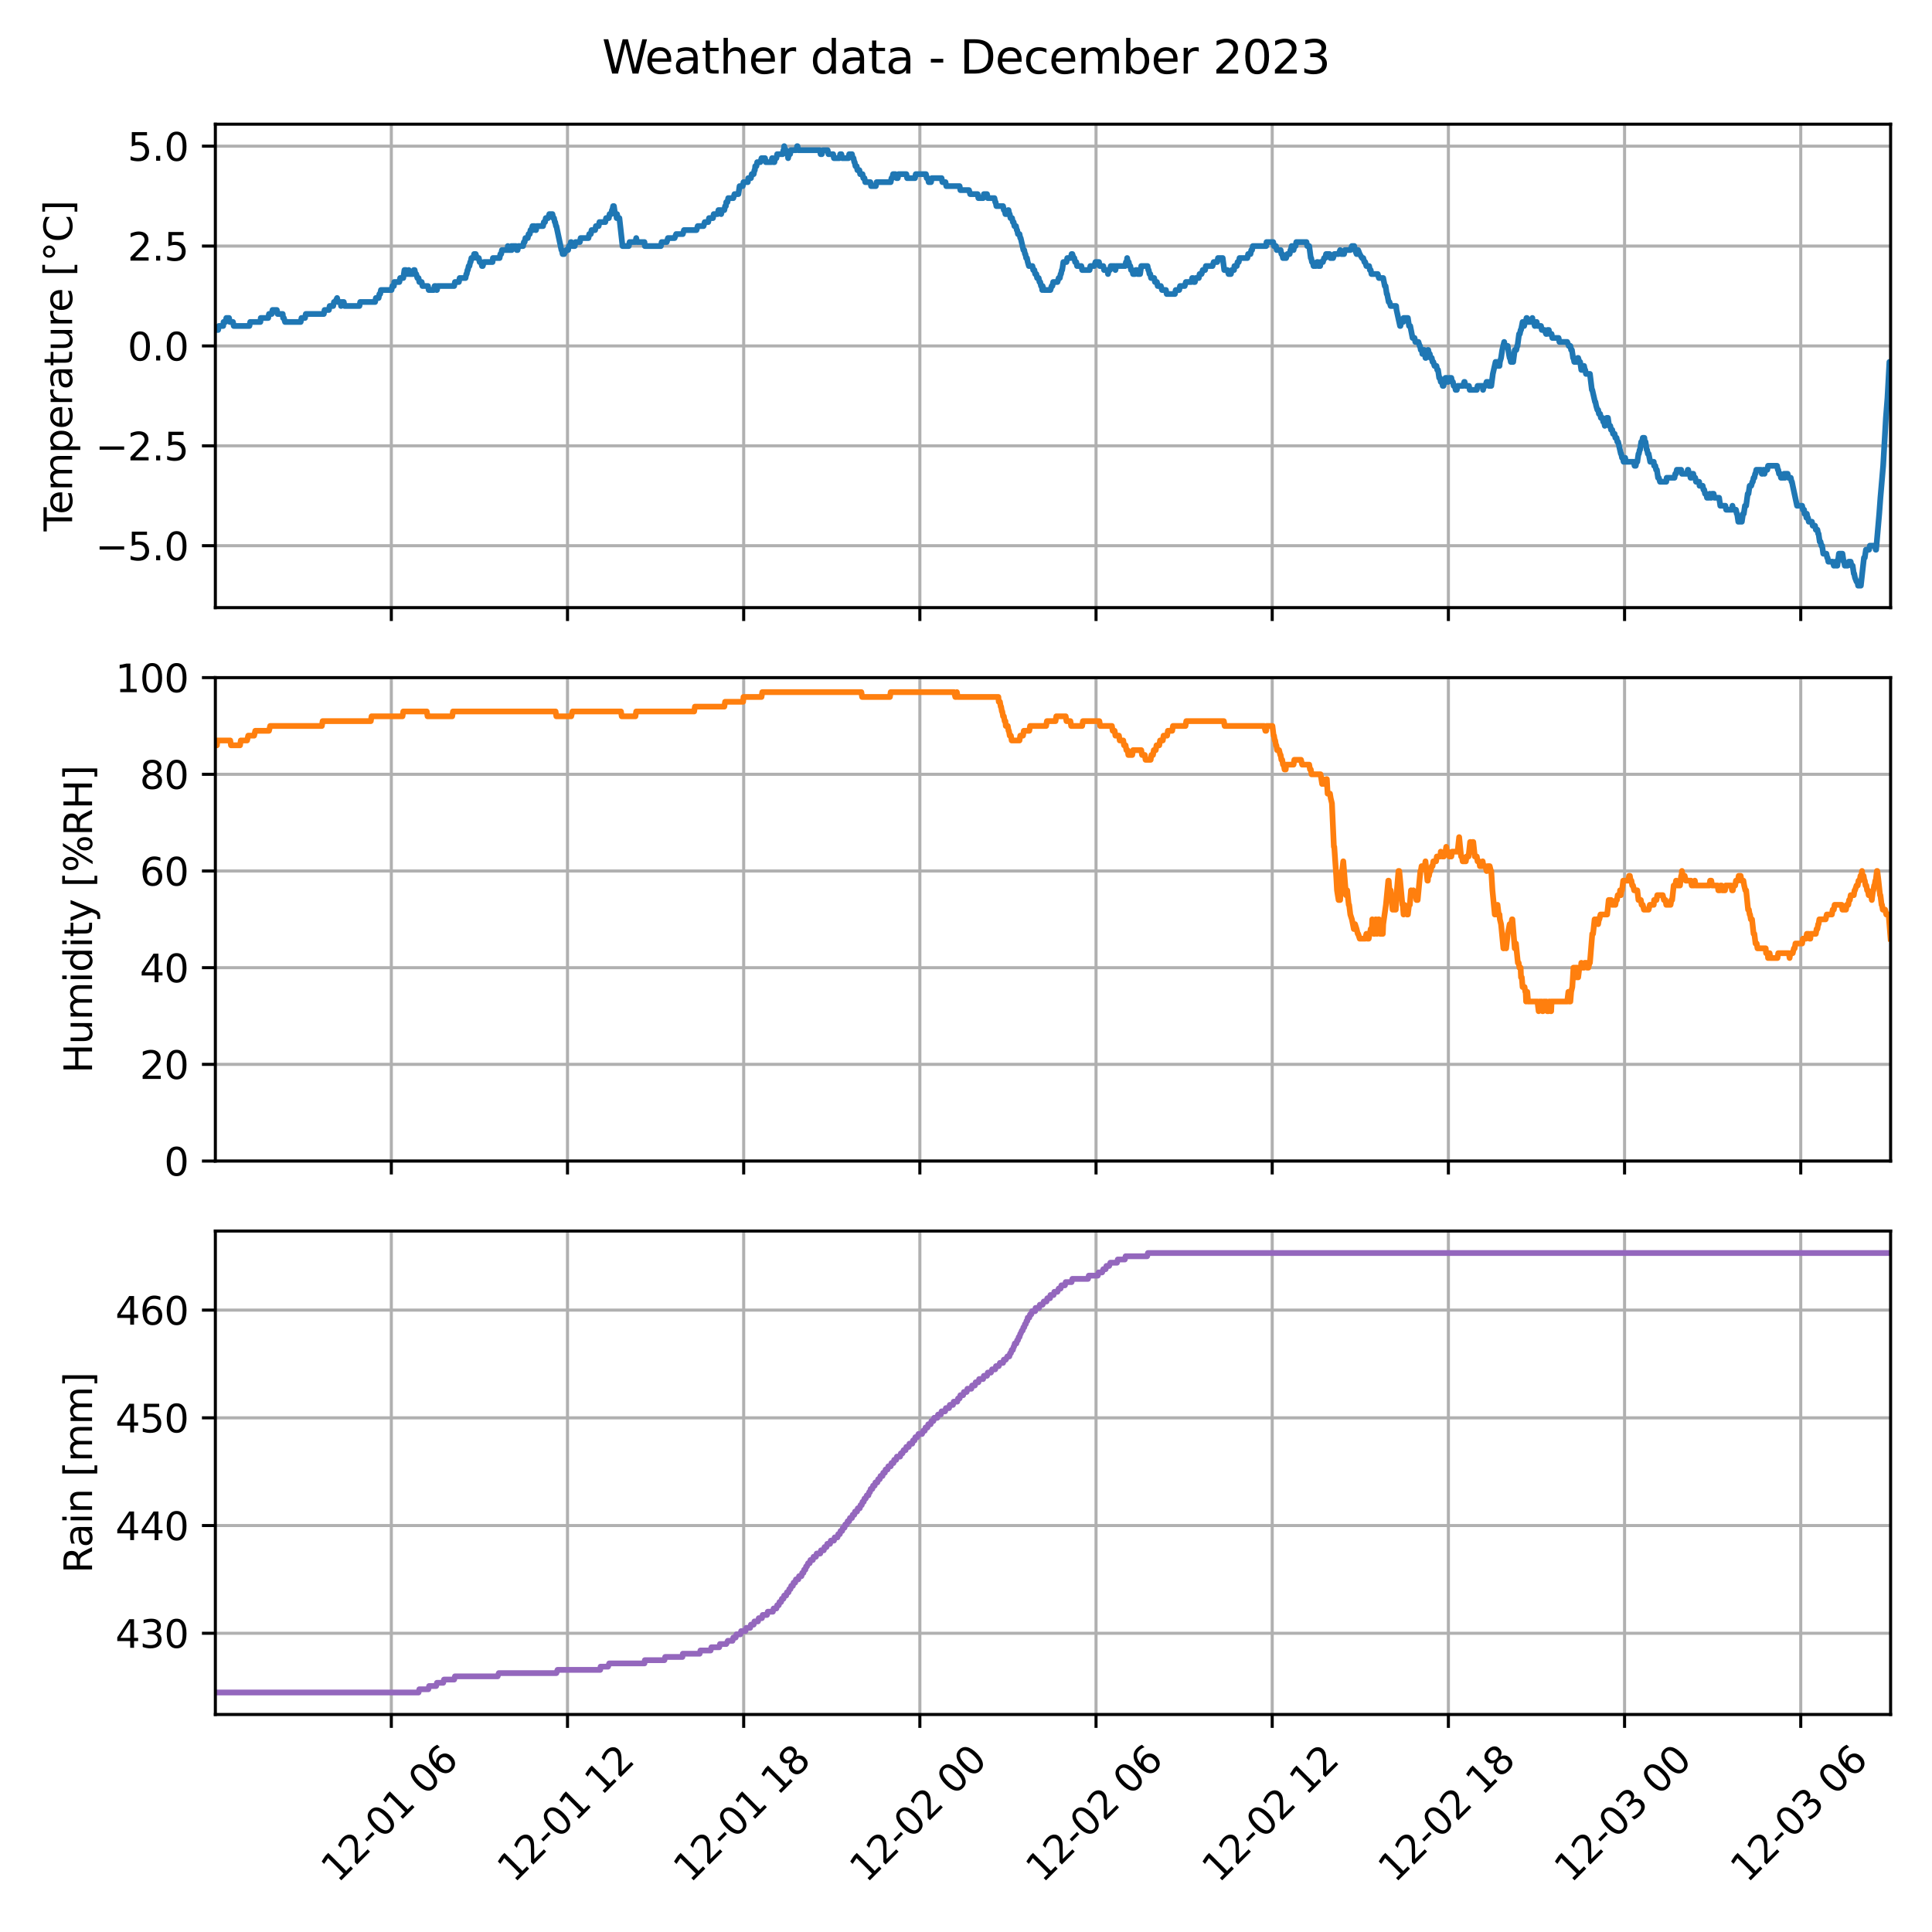 <?xml version="1.0" encoding="utf-8" standalone="no"?>
<!DOCTYPE svg PUBLIC "-//W3C//DTD SVG 1.1//EN"
  "http://www.w3.org/Graphics/SVG/1.1/DTD/svg11.dtd">
<svg xmlns:xlink="http://www.w3.org/1999/xlink" width="504pt" height="504pt" viewBox="0 0 504 504" xmlns="http://www.w3.org/2000/svg" version="1.1">
 <defs>
  <style type="text/css">*{stroke-linejoin: round; stroke-linecap: butt}</style>
 </defs>
 <g id="figure_1">
  <g id="patch_1">
   <path d="M 0 504 
L 504 504 
L 504 0 
L 0 0 
z
" style="fill: #ffffff"/>
  </g>
  <g id="axes_1">
   <g id="patch_2">
    <path d="M 56.18 158.511 
L 493.2 158.511 
L 493.2 32.4 
L 56.18 32.4 
z
" style="fill: #ffffff"/>
   </g>
   <g id="matplotlib.axis_1">
    <g id="xtick_1">
     <g id="line2d_1">
      <path d="M 102.085 158.511 
L 102.085 32.4 
" clip-path="url(#p0f37a3c908)" style="fill: none; stroke: #b0b0b0; stroke-width: 0.8; stroke-linecap: square"/>
     </g>
     <g id="line2d_2">
      <defs>
       <path id="m265fb91c4d" d="M 0 0 
L 0 3.5 
" style="stroke: #000000; stroke-width: 0.8"/>
      </defs>
      <g>
       <use xlink:href="#m265fb91c4d" x="102.085" y="158.511" style="stroke: #000000; stroke-width: 0.8"/>
      </g>
     </g>
    </g>
    <g id="xtick_2">
     <g id="line2d_3">
      <path d="M 148.044 158.511 
L 148.044 32.4 
" clip-path="url(#p0f37a3c908)" style="fill: none; stroke: #b0b0b0; stroke-width: 0.8; stroke-linecap: square"/>
     </g>
     <g id="line2d_4">
      <g>
       <use xlink:href="#m265fb91c4d" x="148.044" y="158.511" style="stroke: #000000; stroke-width: 0.8"/>
      </g>
     </g>
    </g>
    <g id="xtick_3">
     <g id="line2d_5">
      <path d="M 194.004 158.511 
L 194.004 32.4 
" clip-path="url(#p0f37a3c908)" style="fill: none; stroke: #b0b0b0; stroke-width: 0.8; stroke-linecap: square"/>
     </g>
     <g id="line2d_6">
      <g>
       <use xlink:href="#m265fb91c4d" x="194.004" y="158.511" style="stroke: #000000; stroke-width: 0.8"/>
      </g>
     </g>
    </g>
    <g id="xtick_4">
     <g id="line2d_7">
      <path d="M 239.963 158.511 
L 239.963 32.4 
" clip-path="url(#p0f37a3c908)" style="fill: none; stroke: #b0b0b0; stroke-width: 0.8; stroke-linecap: square"/>
     </g>
     <g id="line2d_8">
      <g>
       <use xlink:href="#m265fb91c4d" x="239.963" y="158.511" style="stroke: #000000; stroke-width: 0.8"/>
      </g>
     </g>
    </g>
    <g id="xtick_5">
     <g id="line2d_9">
      <path d="M 285.922 158.511 
L 285.922 32.4 
" clip-path="url(#p0f37a3c908)" style="fill: none; stroke: #b0b0b0; stroke-width: 0.8; stroke-linecap: square"/>
     </g>
     <g id="line2d_10">
      <g>
       <use xlink:href="#m265fb91c4d" x="285.922" y="158.511" style="stroke: #000000; stroke-width: 0.8"/>
      </g>
     </g>
    </g>
    <g id="xtick_6">
     <g id="line2d_11">
      <path d="M 331.882 158.511 
L 331.882 32.4 
" clip-path="url(#p0f37a3c908)" style="fill: none; stroke: #b0b0b0; stroke-width: 0.8; stroke-linecap: square"/>
     </g>
     <g id="line2d_12">
      <g>
       <use xlink:href="#m265fb91c4d" x="331.882" y="158.511" style="stroke: #000000; stroke-width: 0.8"/>
      </g>
     </g>
    </g>
    <g id="xtick_7">
     <g id="line2d_13">
      <path d="M 377.841 158.511 
L 377.841 32.4 
" clip-path="url(#p0f37a3c908)" style="fill: none; stroke: #b0b0b0; stroke-width: 0.8; stroke-linecap: square"/>
     </g>
     <g id="line2d_14">
      <g>
       <use xlink:href="#m265fb91c4d" x="377.841" y="158.511" style="stroke: #000000; stroke-width: 0.8"/>
      </g>
     </g>
    </g>
    <g id="xtick_8">
     <g id="line2d_15">
      <path d="M 423.8 158.511 
L 423.8 32.4 
" clip-path="url(#p0f37a3c908)" style="fill: none; stroke: #b0b0b0; stroke-width: 0.8; stroke-linecap: square"/>
     </g>
     <g id="line2d_16">
      <g>
       <use xlink:href="#m265fb91c4d" x="423.8" y="158.511" style="stroke: #000000; stroke-width: 0.8"/>
      </g>
     </g>
    </g>
    <g id="xtick_9">
     <g id="line2d_17">
      <path d="M 469.76 158.511 
L 469.76 32.4 
" clip-path="url(#p0f37a3c908)" style="fill: none; stroke: #b0b0b0; stroke-width: 0.8; stroke-linecap: square"/>
     </g>
     <g id="line2d_18">
      <g>
       <use xlink:href="#m265fb91c4d" x="469.76" y="158.511" style="stroke: #000000; stroke-width: 0.8"/>
      </g>
     </g>
    </g>
   </g>
   <g id="matplotlib.axis_2">
    <g id="ytick_1">
     <g id="line2d_19">
      <path d="M 56.18 142.356 
L 493.2 142.356 
" clip-path="url(#p0f37a3c908)" style="fill: none; stroke: #b0b0b0; stroke-width: 0.8; stroke-linecap: square"/>
     </g>
     <g id="line2d_20">
      <defs>
       <path id="m04eb2d4300" d="M 0 0 
L -3.5 0 
" style="stroke: #000000; stroke-width: 0.8"/>
      </defs>
      <g>
       <use xlink:href="#m04eb2d4300" x="56.18" y="142.356" style="stroke: #000000; stroke-width: 0.8"/>
      </g>
     </g>
     <g id="text_1">
      <!-- −5.0 -->
      <g transform="translate(24.897 146.155) scale(0.1 -0.1)">
       <defs>
        <path id="DejaVuSans-2212" d="M 678 2272 
L 4684 2272 
L 4684 1741 
L 678 1741 
L 678 2272 
z
" transform="scale(0.016)"/>
        <path id="DejaVuSans-35" d="M 691 4666 
L 3169 4666 
L 3169 4134 
L 1269 4134 
L 1269 2991 
Q 1406 3038 1543 3061 
Q 1681 3084 1819 3084 
Q 2600 3084 3056 2656 
Q 3513 2228 3513 1497 
Q 3513 744 3044 326 
Q 2575 -91 1722 -91 
Q 1428 -91 1123 -41 
Q 819 9 494 109 
L 494 744 
Q 775 591 1075 516 
Q 1375 441 1709 441 
Q 2250 441 2565 725 
Q 2881 1009 2881 1497 
Q 2881 1984 2565 2268 
Q 2250 2553 1709 2553 
Q 1456 2553 1204 2497 
Q 953 2441 691 2322 
L 691 4666 
z
" transform="scale(0.016)"/>
        <path id="DejaVuSans-2e" d="M 684 794 
L 1344 794 
L 1344 0 
L 684 0 
L 684 794 
z
" transform="scale(0.016)"/>
        <path id="DejaVuSans-30" d="M 2034 4250 
Q 1547 4250 1301 3770 
Q 1056 3291 1056 2328 
Q 1056 1369 1301 889 
Q 1547 409 2034 409 
Q 2525 409 2770 889 
Q 3016 1369 3016 2328 
Q 3016 3291 2770 3770 
Q 2525 4250 2034 4250 
z
M 2034 4750 
Q 2819 4750 3233 4129 
Q 3647 3509 3647 2328 
Q 3647 1150 3233 529 
Q 2819 -91 2034 -91 
Q 1250 -91 836 529 
Q 422 1150 422 2328 
Q 422 3509 836 4129 
Q 1250 4750 2034 4750 
z
" transform="scale(0.016)"/>
       </defs>
       <use xlink:href="#DejaVuSans-2212"/>
       <use xlink:href="#DejaVuSans-35" x="83.789"/>
       <use xlink:href="#DejaVuSans-2e" x="147.412"/>
       <use xlink:href="#DejaVuSans-30" x="179.199"/>
      </g>
     </g>
    </g>
    <g id="ytick_2">
     <g id="line2d_21">
      <path d="M 56.18 116.3 
L 493.2 116.3 
" clip-path="url(#p0f37a3c908)" style="fill: none; stroke: #b0b0b0; stroke-width: 0.8; stroke-linecap: square"/>
     </g>
     <g id="line2d_22">
      <g>
       <use xlink:href="#m04eb2d4300" x="56.18" y="116.3" style="stroke: #000000; stroke-width: 0.8"/>
      </g>
     </g>
     <g id="text_2">
      <!-- −2.5 -->
      <g transform="translate(24.897 120.099) scale(0.1 -0.1)">
       <defs>
        <path id="DejaVuSans-32" d="M 1228 531 
L 3431 531 
L 3431 0 
L 469 0 
L 469 531 
Q 828 903 1448 1529 
Q 2069 2156 2228 2338 
Q 2531 2678 2651 2914 
Q 2772 3150 2772 3378 
Q 2772 3750 2511 3984 
Q 2250 4219 1831 4219 
Q 1534 4219 1204 4116 
Q 875 4013 500 3803 
L 500 4441 
Q 881 4594 1212 4672 
Q 1544 4750 1819 4750 
Q 2544 4750 2975 4387 
Q 3406 4025 3406 3419 
Q 3406 3131 3298 2873 
Q 3191 2616 2906 2266 
Q 2828 2175 2409 1742 
Q 1991 1309 1228 531 
z
" transform="scale(0.016)"/>
       </defs>
       <use xlink:href="#DejaVuSans-2212"/>
       <use xlink:href="#DejaVuSans-32" x="83.789"/>
       <use xlink:href="#DejaVuSans-2e" x="147.412"/>
       <use xlink:href="#DejaVuSans-35" x="179.199"/>
      </g>
     </g>
    </g>
    <g id="ytick_3">
     <g id="line2d_23">
      <path d="M 56.18 90.244 
L 493.2 90.244 
" clip-path="url(#p0f37a3c908)" style="fill: none; stroke: #b0b0b0; stroke-width: 0.8; stroke-linecap: square"/>
     </g>
     <g id="line2d_24">
      <g>
       <use xlink:href="#m04eb2d4300" x="56.18" y="90.244" style="stroke: #000000; stroke-width: 0.8"/>
      </g>
     </g>
     <g id="text_3">
      <!-- 0.0 -->
      <g transform="translate(33.277 94.043) scale(0.1 -0.1)">
       <use xlink:href="#DejaVuSans-30"/>
       <use xlink:href="#DejaVuSans-2e" x="63.623"/>
       <use xlink:href="#DejaVuSans-30" x="95.41"/>
      </g>
     </g>
    </g>
    <g id="ytick_4">
     <g id="line2d_25">
      <path d="M 56.18 64.188 
L 493.2 64.188 
" clip-path="url(#p0f37a3c908)" style="fill: none; stroke: #b0b0b0; stroke-width: 0.8; stroke-linecap: square"/>
     </g>
     <g id="line2d_26">
      <g>
       <use xlink:href="#m04eb2d4300" x="56.18" y="64.188" style="stroke: #000000; stroke-width: 0.8"/>
      </g>
     </g>
     <g id="text_4">
      <!-- 2.5 -->
      <g transform="translate(33.277 67.987) scale(0.1 -0.1)">
       <use xlink:href="#DejaVuSans-32"/>
       <use xlink:href="#DejaVuSans-2e" x="63.623"/>
       <use xlink:href="#DejaVuSans-35" x="95.41"/>
      </g>
     </g>
    </g>
    <g id="ytick_5">
     <g id="line2d_27">
      <path d="M 56.18 38.132 
L 493.2 38.132 
" clip-path="url(#p0f37a3c908)" style="fill: none; stroke: #b0b0b0; stroke-width: 0.8; stroke-linecap: square"/>
     </g>
     <g id="line2d_28">
      <g>
       <use xlink:href="#m04eb2d4300" x="56.18" y="38.132" style="stroke: #000000; stroke-width: 0.8"/>
      </g>
     </g>
     <g id="text_5">
      <!-- 5.0 -->
      <g transform="translate(33.277 41.932) scale(0.1 -0.1)">
       <use xlink:href="#DejaVuSans-35"/>
       <use xlink:href="#DejaVuSans-2e" x="63.623"/>
       <use xlink:href="#DejaVuSans-30" x="95.41"/>
      </g>
     </g>
    </g>
    <g id="text_6">
     <!-- Temperature [°C] -->
     <g transform="translate(18.817 138.607) rotate(-90) scale(0.1 -0.1)">
      <defs>
       <path id="DejaVuSans-54" d="M -19 4666 
L 3928 4666 
L 3928 4134 
L 2272 4134 
L 2272 0 
L 1638 0 
L 1638 4134 
L -19 4134 
L -19 4666 
z
" transform="scale(0.016)"/>
       <path id="DejaVuSans-65" d="M 3597 1894 
L 3597 1613 
L 953 1613 
Q 991 1019 1311 708 
Q 1631 397 2203 397 
Q 2534 397 2845 478 
Q 3156 559 3463 722 
L 3463 178 
Q 3153 47 2828 -22 
Q 2503 -91 2169 -91 
Q 1331 -91 842 396 
Q 353 884 353 1716 
Q 353 2575 817 3079 
Q 1281 3584 2069 3584 
Q 2775 3584 3186 3129 
Q 3597 2675 3597 1894 
z
M 3022 2063 
Q 3016 2534 2758 2815 
Q 2500 3097 2075 3097 
Q 1594 3097 1305 2825 
Q 1016 2553 972 2059 
L 3022 2063 
z
" transform="scale(0.016)"/>
       <path id="DejaVuSans-6d" d="M 3328 2828 
Q 3544 3216 3844 3400 
Q 4144 3584 4550 3584 
Q 5097 3584 5394 3201 
Q 5691 2819 5691 2113 
L 5691 0 
L 5113 0 
L 5113 2094 
Q 5113 2597 4934 2840 
Q 4756 3084 4391 3084 
Q 3944 3084 3684 2787 
Q 3425 2491 3425 1978 
L 3425 0 
L 2847 0 
L 2847 2094 
Q 2847 2600 2669 2842 
Q 2491 3084 2119 3084 
Q 1678 3084 1418 2786 
Q 1159 2488 1159 1978 
L 1159 0 
L 581 0 
L 581 3500 
L 1159 3500 
L 1159 2956 
Q 1356 3278 1631 3431 
Q 1906 3584 2284 3584 
Q 2666 3584 2933 3390 
Q 3200 3197 3328 2828 
z
" transform="scale(0.016)"/>
       <path id="DejaVuSans-70" d="M 1159 525 
L 1159 -1331 
L 581 -1331 
L 581 3500 
L 1159 3500 
L 1159 2969 
Q 1341 3281 1617 3432 
Q 1894 3584 2278 3584 
Q 2916 3584 3314 3078 
Q 3713 2572 3713 1747 
Q 3713 922 3314 415 
Q 2916 -91 2278 -91 
Q 1894 -91 1617 61 
Q 1341 213 1159 525 
z
M 3116 1747 
Q 3116 2381 2855 2742 
Q 2594 3103 2138 3103 
Q 1681 3103 1420 2742 
Q 1159 2381 1159 1747 
Q 1159 1113 1420 752 
Q 1681 391 2138 391 
Q 2594 391 2855 752 
Q 3116 1113 3116 1747 
z
" transform="scale(0.016)"/>
       <path id="DejaVuSans-72" d="M 2631 2963 
Q 2534 3019 2420 3045 
Q 2306 3072 2169 3072 
Q 1681 3072 1420 2755 
Q 1159 2438 1159 1844 
L 1159 0 
L 581 0 
L 581 3500 
L 1159 3500 
L 1159 2956 
Q 1341 3275 1631 3429 
Q 1922 3584 2338 3584 
Q 2397 3584 2469 3576 
Q 2541 3569 2628 3553 
L 2631 2963 
z
" transform="scale(0.016)"/>
       <path id="DejaVuSans-61" d="M 2194 1759 
Q 1497 1759 1228 1600 
Q 959 1441 959 1056 
Q 959 750 1161 570 
Q 1363 391 1709 391 
Q 2188 391 2477 730 
Q 2766 1069 2766 1631 
L 2766 1759 
L 2194 1759 
z
M 3341 1997 
L 3341 0 
L 2766 0 
L 2766 531 
Q 2569 213 2275 61 
Q 1981 -91 1556 -91 
Q 1019 -91 701 211 
Q 384 513 384 1019 
Q 384 1609 779 1909 
Q 1175 2209 1959 2209 
L 2766 2209 
L 2766 2266 
Q 2766 2663 2505 2880 
Q 2244 3097 1772 3097 
Q 1472 3097 1187 3025 
Q 903 2953 641 2809 
L 641 3341 
Q 956 3463 1253 3523 
Q 1550 3584 1831 3584 
Q 2591 3584 2966 3190 
Q 3341 2797 3341 1997 
z
" transform="scale(0.016)"/>
       <path id="DejaVuSans-74" d="M 1172 4494 
L 1172 3500 
L 2356 3500 
L 2356 3053 
L 1172 3053 
L 1172 1153 
Q 1172 725 1289 603 
Q 1406 481 1766 481 
L 2356 481 
L 2356 0 
L 1766 0 
Q 1100 0 847 248 
Q 594 497 594 1153 
L 594 3053 
L 172 3053 
L 172 3500 
L 594 3500 
L 594 4494 
L 1172 4494 
z
" transform="scale(0.016)"/>
       <path id="DejaVuSans-75" d="M 544 1381 
L 544 3500 
L 1119 3500 
L 1119 1403 
Q 1119 906 1312 657 
Q 1506 409 1894 409 
Q 2359 409 2629 706 
Q 2900 1003 2900 1516 
L 2900 3500 
L 3475 3500 
L 3475 0 
L 2900 0 
L 2900 538 
Q 2691 219 2414 64 
Q 2138 -91 1772 -91 
Q 1169 -91 856 284 
Q 544 659 544 1381 
z
M 1991 3584 
L 1991 3584 
z
" transform="scale(0.016)"/>
       <path id="DejaVuSans-20" transform="scale(0.016)"/>
       <path id="DejaVuSans-5b" d="M 550 4863 
L 1875 4863 
L 1875 4416 
L 1125 4416 
L 1125 -397 
L 1875 -397 
L 1875 -844 
L 550 -844 
L 550 4863 
z
" transform="scale(0.016)"/>
       <path id="DejaVuSans-b0" d="M 1600 4347 
Q 1350 4347 1178 4173 
Q 1006 4000 1006 3750 
Q 1006 3503 1178 3333 
Q 1350 3163 1600 3163 
Q 1850 3163 2022 3333 
Q 2194 3503 2194 3750 
Q 2194 3997 2020 4172 
Q 1847 4347 1600 4347 
z
M 1600 4750 
Q 1800 4750 1984 4673 
Q 2169 4597 2303 4453 
Q 2447 4313 2519 4134 
Q 2591 3956 2591 3750 
Q 2591 3338 2302 3052 
Q 2013 2766 1594 2766 
Q 1172 2766 890 3047 
Q 609 3328 609 3750 
Q 609 4169 896 4459 
Q 1184 4750 1600 4750 
z
" transform="scale(0.016)"/>
       <path id="DejaVuSans-43" d="M 4122 4306 
L 4122 3641 
Q 3803 3938 3442 4084 
Q 3081 4231 2675 4231 
Q 1875 4231 1450 3742 
Q 1025 3253 1025 2328 
Q 1025 1406 1450 917 
Q 1875 428 2675 428 
Q 3081 428 3442 575 
Q 3803 722 4122 1019 
L 4122 359 
Q 3791 134 3420 21 
Q 3050 -91 2638 -91 
Q 1578 -91 968 557 
Q 359 1206 359 2328 
Q 359 3453 968 4101 
Q 1578 4750 2638 4750 
Q 3056 4750 3426 4639 
Q 3797 4528 4122 4306 
z
" transform="scale(0.016)"/>
       <path id="DejaVuSans-5d" d="M 1947 4863 
L 1947 -844 
L 622 -844 
L 622 -397 
L 1369 -397 
L 1369 4416 
L 622 4416 
L 622 4863 
L 1947 4863 
z
" transform="scale(0.016)"/>
      </defs>
      <use xlink:href="#DejaVuSans-54"/>
      <use xlink:href="#DejaVuSans-65" x="44.084"/>
      <use xlink:href="#DejaVuSans-6d" x="105.607"/>
      <use xlink:href="#DejaVuSans-70" x="203.02"/>
      <use xlink:href="#DejaVuSans-65" x="266.496"/>
      <use xlink:href="#DejaVuSans-72" x="328.02"/>
      <use xlink:href="#DejaVuSans-61" x="369.133"/>
      <use xlink:href="#DejaVuSans-74" x="430.412"/>
      <use xlink:href="#DejaVuSans-75" x="469.621"/>
      <use xlink:href="#DejaVuSans-72" x="533"/>
      <use xlink:href="#DejaVuSans-65" x="571.863"/>
      <use xlink:href="#DejaVuSans-20" x="633.387"/>
      <use xlink:href="#DejaVuSans-5b" x="665.174"/>
      <use xlink:href="#DejaVuSans-b0" x="704.188"/>
      <use xlink:href="#DejaVuSans-43" x="754.188"/>
      <use xlink:href="#DejaVuSans-5d" x="824.012"/>
     </g>
    </g>
   </g>
   <g id="line2d_29">
    <path d="M 56.18 86.075 
L 56.895 86.075 
L 57.099 85.033 
L 58.223 85.033 
L 58.324 83.991 
L 58.835 83.991 
L 59.04 82.949 
L 59.754 82.949 
L 59.959 83.991 
L 60.776 83.991 
L 60.98 85.033 
L 65.065 85.033 
L 65.27 83.991 
L 67.925 83.991 
L 68.027 82.949 
L 69.967 82.949 
L 70.172 81.906 
L 70.887 81.906 
L 71.091 80.864 
L 72.215 80.864 
L 72.419 81.906 
L 73.747 81.906 
L 73.848 82.949 
L 74.053 82.949 
L 74.359 83.991 
L 78.445 83.991 
L 78.649 82.949 
L 79.568 82.949 
L 79.772 81.906 
L 84.47 81.906 
L 84.674 80.864 
L 85.798 80.864 
L 86.003 79.822 
L 86.921 79.822 
L 87.126 78.78 
L 87.432 78.78 
L 87.943 77.737 
L 88.147 78.78 
L 88.862 78.78 
L 88.964 79.822 
L 89.168 78.78 
L 89.679 78.78 
L 89.883 79.822 
L 93.764 79.822 
L 93.969 78.78 
L 97.85 78.78 
L 98.054 77.737 
L 98.769 77.737 
L 98.973 76.695 
L 99.178 76.695 
L 99.381 75.653 
L 102.139 75.653 
L 102.343 74.611 
L 102.752 74.611 
L 102.854 73.568 
L 104.182 73.568 
L 104.386 72.526 
L 105.203 72.526 
L 105.509 70.442 
L 105.918 70.442 
L 106.122 71.484 
L 106.429 71.484 
L 106.633 70.442 
L 106.735 71.484 
L 107.756 71.484 
L 107.96 70.442 
L 108.165 70.442 
L 108.369 71.484 
L 108.573 71.484 
L 108.88 72.526 
L 109.186 72.526 
L 109.39 73.568 
L 110.003 73.568 
L 110.207 74.611 
L 111.637 74.611 
L 111.841 75.653 
L 113.169 75.653 
L 113.374 74.611 
L 113.68 74.611 
L 113.884 75.653 
L 113.986 75.653 
L 114.191 74.611 
L 118.48 74.611 
L 118.685 73.568 
L 119.706 73.568 
L 119.91 72.526 
L 121.442 72.526 
L 121.646 71.484 
L 121.748 71.484 
L 121.953 70.442 
L 122.054 70.442 
L 122.259 69.399 
L 122.463 69.399 
L 122.667 68.357 
L 122.77 68.357 
L 122.974 67.315 
L 123.484 67.315 
L 123.689 66.273 
L 124.098 66.273 
L 124.404 67.315 
L 124.914 67.315 
L 125.118 68.357 
L 125.527 68.357 
L 125.731 69.399 
L 125.935 69.399 
L 126.242 68.357 
L 128.489 68.357 
L 128.591 67.315 
L 130.327 67.315 
L 130.532 66.273 
L 130.736 66.273 
L 130.94 65.231 
L 132.37 65.231 
L 132.472 64.188 
L 132.676 65.231 
L 133.187 65.231 
L 133.391 64.188 
L 133.493 65.231 
L 133.698 64.188 
L 134.617 64.188 
L 134.821 65.231 
L 135.025 65.231 
L 135.23 64.188 
L 136.455 64.188 
L 136.66 63.146 
L 136.864 63.146 
L 137.068 62.104 
L 137.68 62.104 
L 137.885 61.062 
L 138.191 61.062 
L 138.395 60.019 
L 138.6 60.019 
L 138.906 58.977 
L 139.008 60.019 
L 139.212 58.977 
L 139.417 58.977 
L 139.723 60.019 
L 139.825 60.019 
L 140.03 58.977 
L 141.664 58.977 
L 141.868 57.935 
L 142.175 57.935 
L 142.379 56.893 
L 142.992 56.893 
L 143.298 55.85 
L 144.115 55.85 
L 144.32 56.893 
L 144.523 56.893 
L 144.728 57.935 
L 144.83 57.935 
L 145.034 58.977 
L 145.136 58.977 
L 146.464 65.231 
L 146.566 65.231 
L 146.77 66.273 
L 147.179 66.273 
L 147.69 65.231 
L 148.2 65.231 
L 148.404 64.188 
L 148.711 64.188 
L 148.915 63.146 
L 149.017 63.146 
L 149.324 64.188 
L 149.937 64.188 
L 150.141 63.146 
L 151.264 63.146 
L 151.468 62.104 
L 153.511 62.104 
L 153.715 61.062 
L 154.124 61.062 
L 154.328 60.019 
L 155.247 60.019 
L 155.452 58.977 
L 156.166 58.977 
L 156.371 57.935 
L 157.903 57.935 
L 158.107 56.893 
L 158.823 56.893 
L 159.026 55.85 
L 159.434 55.85 
L 159.639 54.808 
L 159.741 54.808 
L 159.945 53.766 
L 160.15 53.766 
L 160.456 55.85 
L 160.762 55.85 
L 160.864 56.893 
L 160.967 55.85 
L 161.171 56.893 
L 161.58 56.893 
L 162.397 64.188 
L 164.031 64.188 
L 164.235 63.146 
L 165.767 63.146 
L 165.971 62.104 
L 166.176 63.146 
L 168.116 63.146 
L 168.218 64.188 
L 172.405 64.188 
L 172.61 63.146 
L 173.937 63.146 
L 174.244 62.104 
L 175.981 62.104 
L 176.388 61.062 
L 178.125 61.062 
L 178.431 60.019 
L 181.699 60.019 
L 182.006 58.977 
L 183.537 58.977 
L 183.844 57.935 
L 184.763 57.935 
L 184.967 56.893 
L 185.989 56.893 
L 186.193 55.85 
L 187.214 55.85 
L 187.418 54.808 
L 187.929 54.808 
L 188.134 55.85 
L 188.338 54.808 
L 188.951 54.808 
L 189.155 53.766 
L 189.359 53.766 
L 189.462 52.724 
L 189.768 52.724 
L 189.972 51.681 
L 191.299 51.681 
L 191.606 50.639 
L 192.628 50.639 
L 192.933 48.555 
L 193.75 48.555 
L 193.955 47.512 
L 195.078 47.512 
L 195.181 46.47 
L 195.895 46.47 
L 196.1 45.428 
L 196.61 45.428 
L 196.814 44.386 
L 196.917 44.386 
L 197.019 43.344 
L 197.325 43.344 
L 197.53 42.301 
L 198.347 42.301 
L 198.653 41.259 
L 199.572 41.259 
L 199.776 42.301 
L 201.206 42.301 
L 201.411 41.259 
L 201.512 41.259 
L 201.717 42.301 
L 202.023 42.301 
L 202.228 41.259 
L 202.534 41.259 
L 202.738 40.217 
L 204.168 40.217 
L 204.372 39.175 
L 204.475 39.175 
L 204.576 38.132 
L 204.781 39.175 
L 205.087 39.175 
L 205.292 40.217 
L 205.496 40.217 
L 205.598 41.259 
L 205.802 40.217 
L 206.109 40.217 
L 206.313 39.175 
L 207.743 39.175 
L 207.947 38.132 
L 208.049 38.132 
L 208.253 39.175 
L 213.871 39.175 
L 214.075 40.217 
L 214.382 40.217 
L 214.688 39.175 
L 215.913 39.175 
L 216.117 40.217 
L 217.343 40.217 
L 217.547 41.259 
L 218.977 41.259 
L 219.181 40.217 
L 219.487 40.217 
L 219.692 41.259 
L 221.326 41.259 
L 221.53 40.217 
L 222.245 40.217 
L 222.449 41.259 
L 222.654 41.259 
L 222.858 42.301 
L 222.96 42.301 
L 223.164 43.344 
L 223.471 43.344 
L 223.675 44.386 
L 224.186 44.386 
L 224.39 45.428 
L 225.003 45.428 
L 225.207 46.47 
L 225.513 46.47 
L 225.718 47.512 
L 227.045 47.512 
L 227.249 48.555 
L 228.475 48.555 
L 228.679 47.512 
L 232.356 47.512 
L 232.56 46.47 
L 232.764 46.47 
L 232.969 45.428 
L 233.582 45.428 
L 233.888 46.47 
L 234.194 46.47 
L 234.399 45.428 
L 236.441 45.428 
L 236.645 46.47 
L 238.688 46.47 
L 238.892 45.428 
L 241.548 45.428 
L 241.752 46.47 
L 242.059 46.47 
L 242.263 47.512 
L 242.876 47.512 
L 243.08 46.47 
L 245.633 46.47 
L 245.837 47.512 
L 246.654 47.512 
L 246.859 48.555 
L 250.331 48.555 
L 250.535 49.597 
L 252.782 49.597 
L 253.089 50.639 
L 255.029 50.639 
L 255.233 51.681 
L 256.459 51.681 
L 256.664 50.639 
L 257.48 50.639 
L 257.684 51.681 
L 259.421 51.681 
L 259.625 52.724 
L 259.727 52.724 
L 259.931 53.766 
L 261.668 53.766 
L 261.872 54.808 
L 262.076 54.808 
L 262.281 55.85 
L 262.791 55.85 
L 262.995 54.808 
L 263.098 54.808 
L 263.302 55.85 
L 263.404 55.85 
L 263.608 56.893 
L 264.017 56.893 
L 264.221 57.935 
L 264.426 57.935 
L 264.629 58.977 
L 265.038 58.977 
L 265.242 60.019 
L 265.345 60.019 
L 265.549 61.062 
L 265.957 61.062 
L 266.162 62.104 
L 266.263 62.104 
L 266.978 65.231 
L 267.183 65.231 
L 267.387 66.273 
L 267.489 66.273 
L 267.693 67.315 
L 267.898 67.315 
L 268.102 68.357 
L 268.408 69.399 
L 269.327 69.399 
L 269.532 70.442 
L 269.838 70.442 
L 270.043 71.484 
L 270.349 71.484 
L 270.553 72.526 
L 270.962 72.526 
L 271.166 73.568 
L 271.37 73.568 
L 271.574 74.611 
L 271.779 74.611 
L 271.881 75.653 
L 271.983 74.611 
L 272.289 75.653 
L 274.026 75.653 
L 274.332 74.611 
L 274.536 74.611 
L 274.741 73.568 
L 275.864 73.568 
L 276.17 72.526 
L 276.477 72.526 
L 276.681 71.484 
L 276.783 71.484 
L 276.988 70.442 
L 277.089 70.442 
L 277.396 68.357 
L 278.213 68.357 
L 278.417 67.315 
L 279.336 67.315 
L 279.541 66.273 
L 279.745 66.273 
L 280.051 67.315 
L 280.256 67.315 
L 280.46 68.357 
L 280.766 68.357 
L 280.97 69.399 
L 282.094 69.399 
L 282.298 70.442 
L 284.239 70.442 
L 284.443 69.399 
L 285.464 69.399 
L 285.771 68.357 
L 286.69 68.357 
L 286.894 69.399 
L 287.813 69.399 
L 288.018 70.442 
L 288.937 70.442 
L 289.039 71.484 
L 289.243 70.442 
L 289.549 70.442 
L 289.754 69.399 
L 290.878 69.399 
L 290.979 70.442 
L 291.184 69.399 
L 293.533 69.399 
L 293.737 68.357 
L 293.941 68.357 
L 294.043 67.315 
L 294.247 68.357 
L 294.452 68.357 
L 294.656 69.399 
L 294.86 69.399 
L 295.064 70.442 
L 295.371 70.442 
L 295.576 71.484 
L 296.086 71.484 
L 296.29 70.442 
L 296.597 70.442 
L 296.801 71.484 
L 297.414 71.484 
L 297.72 69.399 
L 299.354 69.399 
L 299.558 70.442 
L 299.661 70.442 
L 299.865 71.484 
L 300.069 71.484 
L 300.274 72.526 
L 301.09 72.526 
L 301.295 73.568 
L 301.805 73.568 
L 302.009 74.611 
L 302.826 74.611 
L 303.133 75.653 
L 304.154 75.653 
L 304.359 76.695 
L 306.503 76.695 
L 306.708 75.653 
L 307.627 75.653 
L 307.831 74.611 
L 309.057 74.611 
L 309.363 73.568 
L 310.793 73.568 
L 310.997 72.526 
L 311.201 72.526 
L 311.406 73.568 
L 311.712 73.568 
L 311.917 72.526 
L 312.733 72.526 
L 312.938 71.484 
L 313.448 71.484 
L 313.755 70.442 
L 314.368 70.442 
L 314.572 69.399 
L 316.308 69.399 
L 316.614 68.357 
L 317.533 68.357 
L 317.738 67.315 
L 318.963 67.315 
L 319.372 70.442 
L 320.19 70.442 
L 320.495 71.484 
L 321.108 71.484 
L 321.312 70.442 
L 321.925 70.442 
L 322.027 69.399 
L 322.64 69.399 
L 322.844 68.357 
L 323.151 68.357 
L 323.355 67.315 
L 325.398 67.315 
L 325.602 66.273 
L 326.215 66.273 
L 326.419 65.231 
L 326.623 65.231 
L 326.828 64.188 
L 330.3 64.188 
L 330.402 63.146 
L 332.138 63.146 
L 332.343 64.188 
L 332.853 64.188 
L 333.057 65.231 
L 334.079 65.231 
L 334.283 66.273 
L 334.487 66.273 
L 334.691 67.315 
L 335.508 67.315 
L 335.815 66.273 
L 336.428 66.273 
L 336.632 65.231 
L 336.734 65.231 
L 336.938 64.188 
L 337.041 64.188 
L 337.245 65.231 
L 337.449 65.231 
L 337.653 64.188 
L 337.96 64.188 
L 338.164 63.146 
L 340.819 63.146 
L 341.024 64.188 
L 341.534 64.188 
L 341.943 67.315 
L 342.045 67.315 
L 342.249 68.357 
L 342.453 68.357 
L 342.658 69.399 
L 343.271 69.399 
L 343.577 68.357 
L 343.781 68.357 
L 343.884 69.399 
L 344.394 69.399 
L 344.497 68.357 
L 345.109 68.357 
L 345.415 67.315 
L 345.722 67.315 
L 345.926 66.273 
L 346.845 66.273 
L 347.05 67.315 
L 347.765 67.315 
L 348.071 66.273 
L 349.194 66.273 
L 349.603 65.231 
L 349.909 66.273 
L 350.624 66.273 
L 350.828 65.231 
L 352.258 65.231 
L 352.667 64.188 
L 353.28 64.188 
L 353.484 65.231 
L 353.892 66.273 
L 354.096 66.273 
L 354.301 65.231 
L 354.709 66.273 
L 355.322 67.315 
L 355.628 67.315 
L 355.935 68.357 
L 356.14 68.357 
L 356.446 69.399 
L 357.16 69.399 
L 357.365 70.442 
L 357.569 70.442 
L 357.773 71.484 
L 359.408 71.484 
L 359.714 72.526 
L 360.837 72.526 
L 361.246 74.611 
L 361.45 74.611 
L 361.756 76.695 
L 361.859 76.695 
L 362.268 78.78 
L 362.472 78.78 
L 362.778 79.822 
L 364.208 79.822 
L 364.31 80.864 
L 365.229 85.033 
L 365.331 85.033 
L 365.535 83.991 
L 366.046 83.991 
L 366.148 82.949 
L 367.272 82.949 
L 367.578 85.033 
L 367.884 85.033 
L 368.089 86.075 
L 368.497 88.16 
L 369.008 88.16 
L 369.212 89.202 
L 370.029 89.202 
L 370.335 90.244 
L 370.437 90.244 
L 370.642 91.286 
L 370.948 91.286 
L 371.05 92.329 
L 371.254 91.286 
L 371.561 91.286 
L 371.867 93.371 
L 371.97 93.371 
L 372.276 92.329 
L 372.48 91.286 
L 372.582 91.286 
L 372.787 92.329 
L 372.991 92.329 
L 373.195 93.371 
L 373.501 93.371 
L 373.706 94.413 
L 373.91 94.413 
L 374.216 95.455 
L 374.727 95.455 
L 374.931 96.498 
L 375.135 96.498 
L 375.442 98.582 
L 375.646 98.582 
L 375.851 99.624 
L 376.157 99.624 
L 376.361 100.667 
L 376.565 100.667 
L 376.77 99.624 
L 376.872 99.624 
L 377.076 98.582 
L 377.485 98.582 
L 377.587 99.624 
L 377.791 99.624 
L 378.097 98.582 
L 378.608 98.582 
L 378.812 99.624 
L 379.016 99.624 
L 379.221 100.667 
L 379.527 100.667 
L 379.732 101.709 
L 380.038 101.709 
L 380.242 100.667 
L 381.672 100.667 
L 381.978 99.624 
L 382.08 99.624 
L 382.285 100.667 
L 383.204 100.667 
L 383.408 101.709 
L 385.247 101.709 
L 385.451 100.667 
L 386.778 100.667 
L 386.881 101.709 
L 387.085 100.667 
L 387.494 100.667 
L 387.8 99.624 
L 388.209 99.624 
L 388.413 100.667 
L 389.025 100.667 
L 389.435 97.54 
L 390.149 94.413 
L 390.455 94.413 
L 390.659 95.455 
L 391.17 95.455 
L 391.272 94.413 
L 391.579 93.371 
L 391.885 91.286 
L 392.396 89.202 
L 392.6 90.244 
L 393.316 90.244 
L 393.622 92.329 
L 393.826 93.371 
L 393.928 93.371 
L 394.132 94.413 
L 394.745 94.413 
L 395.153 91.286 
L 395.562 91.286 
L 395.766 90.244 
L 395.868 90.244 
L 396.277 87.118 
L 396.481 87.118 
L 396.685 86.075 
L 396.787 86.075 
L 397.197 83.991 
L 397.4 83.991 
L 397.604 85.033 
L 397.809 83.991 
L 398.013 83.991 
L 398.217 82.949 
L 398.32 82.949 
L 398.524 83.991 
L 399.545 83.991 
L 399.749 82.949 
L 399.851 83.991 
L 400.158 83.991 
L 400.362 85.033 
L 400.464 85.033 
L 400.771 83.991 
L 400.873 83.991 
L 401.078 85.033 
L 401.996 85.033 
L 402.201 86.075 
L 402.916 86.075 
L 403.324 87.118 
L 403.528 87.118 
L 403.732 86.075 
L 404.039 86.075 
L 404.243 87.118 
L 404.754 87.118 
L 404.958 88.16 
L 406.592 88.16 
L 406.797 89.202 
L 408.84 89.202 
L 409.248 90.244 
L 409.656 90.244 
L 409.86 91.286 
L 410.064 91.286 
L 410.371 93.371 
L 410.474 93.371 
L 410.678 94.413 
L 411.392 94.413 
L 411.597 93.371 
L 411.699 93.371 
L 412.005 94.413 
L 412.209 94.413 
L 412.516 96.498 
L 412.924 96.498 
L 413.231 95.455 
L 413.435 96.498 
L 413.537 96.498 
L 413.741 97.54 
L 414.762 97.54 
L 415.273 101.709 
L 415.375 101.709 
L 416.09 104.836 
L 416.192 104.836 
L 416.397 105.878 
L 416.703 106.92 
L 416.908 106.92 
L 417.112 107.962 
L 417.418 107.962 
L 417.622 109.005 
L 418.031 109.005 
L 418.235 110.047 
L 418.44 110.047 
L 418.643 111.089 
L 418.848 110.047 
L 419.154 109.005 
L 419.461 109.005 
L 419.767 111.089 
L 420.073 111.089 
L 420.278 112.131 
L 420.584 112.131 
L 420.788 113.173 
L 421.197 113.173 
L 421.401 114.216 
L 421.707 114.216 
L 421.912 115.258 
L 422.116 115.258 
L 422.831 118.385 
L 422.933 118.385 
L 423.137 119.427 
L 423.342 119.427 
L 423.546 120.469 
L 423.75 120.469 
L 423.954 119.427 
L 424.159 120.469 
L 426.202 120.469 
L 426.406 121.511 
L 426.712 121.511 
L 426.916 120.469 
L 427.121 120.469 
L 427.427 118.385 
L 427.529 118.385 
L 427.733 117.342 
L 427.835 117.342 
L 428.142 115.258 
L 428.346 115.258 
L 428.55 114.216 
L 428.959 114.216 
L 429.061 115.258 
L 429.265 115.258 
L 429.572 117.342 
L 429.674 117.342 
L 429.878 118.385 
L 430.082 118.385 
L 430.491 120.469 
L 431.41 120.469 
L 431.513 121.511 
L 431.819 121.511 
L 432.023 122.554 
L 432.227 122.554 
L 432.534 124.638 
L 432.738 124.638 
L 433.044 125.68 
L 434.678 125.68 
L 434.78 124.638 
L 436.823 124.638 
L 437.027 123.596 
L 437.232 123.596 
L 437.436 122.554 
L 438.559 122.554 
L 438.764 123.596 
L 440.091 123.596 
L 440.296 122.554 
L 440.398 122.554 
L 440.602 123.596 
L 440.807 123.596 
L 441.011 124.638 
L 441.215 124.638 
L 441.419 123.596 
L 441.725 123.596 
L 441.93 124.638 
L 442.236 124.638 
L 442.44 125.68 
L 443.258 125.68 
L 443.359 126.723 
L 444.177 126.723 
L 444.381 127.765 
L 444.585 127.765 
L 444.789 128.807 
L 445.096 128.807 
L 445.3 129.849 
L 445.811 129.849 
L 446.015 128.807 
L 446.219 129.849 
L 446.423 129.849 
L 446.628 128.807 
L 447.036 128.807 
L 447.241 129.849 
L 448.466 129.849 
L 448.773 131.934 
L 450.1 131.934 
L 450.304 132.976 
L 451.734 132.976 
L 451.939 131.934 
L 452.143 132.976 
L 452.858 132.976 
L 453.062 134.018 
L 453.165 134.018 
L 453.471 136.103 
L 454.39 136.103 
L 454.696 134.018 
L 454.901 134.018 
L 455.207 131.934 
L 455.513 131.934 
L 455.922 128.807 
L 456.126 128.807 
L 456.432 126.723 
L 456.841 126.723 
L 457.147 125.68 
L 457.249 125.68 
L 457.454 124.638 
L 457.658 124.638 
L 457.862 123.596 
L 457.965 123.596 
L 458.169 122.554 
L 459.394 122.554 
L 459.599 123.596 
L 459.803 123.596 
L 460.007 122.554 
L 460.211 122.554 
L 460.313 123.596 
L 460.518 122.554 
L 461.028 122.554 
L 461.233 121.511 
L 463.582 121.511 
L 463.786 122.554 
L 463.888 122.554 
L 464.093 123.596 
L 464.399 123.596 
L 464.603 124.638 
L 465.216 124.638 
L 465.42 123.596 
L 465.523 123.596 
L 465.624 124.638 
L 465.829 123.596 
L 466.34 123.596 
L 466.544 124.638 
L 467.157 124.638 
L 467.361 125.68 
L 467.463 125.68 
L 467.667 126.723 
L 468.791 131.934 
L 470.118 131.934 
L 470.323 132.976 
L 470.629 132.976 
L 470.731 134.018 
L 471.038 134.018 
L 471.242 135.06 
L 471.344 134.018 
L 471.548 135.06 
L 471.65 135.06 
L 471.855 136.103 
L 472.672 136.103 
L 472.876 137.145 
L 473.489 137.145 
L 473.693 138.187 
L 474.102 138.187 
L 474.306 139.229 
L 474.409 139.229 
L 474.714 141.314 
L 474.919 141.314 
L 475.123 142.356 
L 475.327 142.356 
L 475.633 144.441 
L 476.45 144.441 
L 476.655 145.483 
L 476.757 145.483 
L 476.961 146.525 
L 478.085 146.525 
L 478.391 147.567 
L 478.595 147.567 
L 478.8 146.525 
L 479.004 147.567 
L 479.31 147.567 
L 479.719 144.441 
L 480.638 144.441 
L 480.944 146.525 
L 481.047 146.525 
L 481.251 147.567 
L 481.965 147.567 
L 482.272 146.525 
L 482.783 146.525 
L 482.987 147.567 
L 483.293 147.567 
L 483.6 149.652 
L 483.702 149.652 
L 483.906 150.694 
L 484.315 151.736 
L 484.519 151.736 
L 484.723 152.779 
L 485.438 152.779 
L 486.255 145.483 
L 486.459 145.483 
L 486.766 143.398 
L 487.583 143.398 
L 487.787 142.356 
L 489.115 142.356 
L 489.319 143.398 
L 489.421 143.398 
L 490.238 134.018 
L 490.545 129.849 
L 491.26 121.511 
L 491.974 109.005 
L 492.383 103.793 
L 492.894 94.413 
L 493.098 94.413 
L 493.2 96.498 
L 493.2 96.498 
" clip-path="url(#p0f37a3c908)" style="fill: none; stroke: #1f77b4; stroke-width: 1.5; stroke-linecap: square"/>
   </g>
   <g id="patch_3">
    <path d="M 56.18 158.511 
L 56.18 32.4 
" style="fill: none; stroke: #000000; stroke-width: 0.8; stroke-linejoin: miter; stroke-linecap: square"/>
   </g>
   <g id="patch_4">
    <path d="M 493.2 158.511 
L 493.2 32.4 
" style="fill: none; stroke: #000000; stroke-width: 0.8; stroke-linejoin: miter; stroke-linecap: square"/>
   </g>
   <g id="patch_5">
    <path d="M 56.18 158.511 
L 493.2 158.511 
" style="fill: none; stroke: #000000; stroke-width: 0.8; stroke-linejoin: miter; stroke-linecap: square"/>
   </g>
   <g id="patch_6">
    <path d="M 56.18 32.4 
L 493.2 32.4 
" style="fill: none; stroke: #000000; stroke-width: 0.8; stroke-linejoin: miter; stroke-linecap: square"/>
   </g>
  </g>
  <g id="axes_2">
   <g id="patch_7">
    <path d="M 56.18 302.882 
L 493.2 302.882 
L 493.2 176.771 
L 56.18 176.771 
z
" style="fill: #ffffff"/>
   </g>
   <g id="matplotlib.axis_3">
    <g id="xtick_10">
     <g id="line2d_30">
      <path d="M 102.085 302.882 
L 102.085 176.771 
" clip-path="url(#pde1f5802a7)" style="fill: none; stroke: #b0b0b0; stroke-width: 0.8; stroke-linecap: square"/>
     </g>
     <g id="line2d_31">
      <g>
       <use xlink:href="#m265fb91c4d" x="102.085" y="302.882" style="stroke: #000000; stroke-width: 0.8"/>
      </g>
     </g>
    </g>
    <g id="xtick_11">
     <g id="line2d_32">
      <path d="M 148.044 302.882 
L 148.044 176.771 
" clip-path="url(#pde1f5802a7)" style="fill: none; stroke: #b0b0b0; stroke-width: 0.8; stroke-linecap: square"/>
     </g>
     <g id="line2d_33">
      <g>
       <use xlink:href="#m265fb91c4d" x="148.044" y="302.882" style="stroke: #000000; stroke-width: 0.8"/>
      </g>
     </g>
    </g>
    <g id="xtick_12">
     <g id="line2d_34">
      <path d="M 194.004 302.882 
L 194.004 176.771 
" clip-path="url(#pde1f5802a7)" style="fill: none; stroke: #b0b0b0; stroke-width: 0.8; stroke-linecap: square"/>
     </g>
     <g id="line2d_35">
      <g>
       <use xlink:href="#m265fb91c4d" x="194.004" y="302.882" style="stroke: #000000; stroke-width: 0.8"/>
      </g>
     </g>
    </g>
    <g id="xtick_13">
     <g id="line2d_36">
      <path d="M 239.963 302.882 
L 239.963 176.771 
" clip-path="url(#pde1f5802a7)" style="fill: none; stroke: #b0b0b0; stroke-width: 0.8; stroke-linecap: square"/>
     </g>
     <g id="line2d_37">
      <g>
       <use xlink:href="#m265fb91c4d" x="239.963" y="302.882" style="stroke: #000000; stroke-width: 0.8"/>
      </g>
     </g>
    </g>
    <g id="xtick_14">
     <g id="line2d_38">
      <path d="M 285.922 302.882 
L 285.922 176.771 
" clip-path="url(#pde1f5802a7)" style="fill: none; stroke: #b0b0b0; stroke-width: 0.8; stroke-linecap: square"/>
     </g>
     <g id="line2d_39">
      <g>
       <use xlink:href="#m265fb91c4d" x="285.922" y="302.882" style="stroke: #000000; stroke-width: 0.8"/>
      </g>
     </g>
    </g>
    <g id="xtick_15">
     <g id="line2d_40">
      <path d="M 331.882 302.882 
L 331.882 176.771 
" clip-path="url(#pde1f5802a7)" style="fill: none; stroke: #b0b0b0; stroke-width: 0.8; stroke-linecap: square"/>
     </g>
     <g id="line2d_41">
      <g>
       <use xlink:href="#m265fb91c4d" x="331.882" y="302.882" style="stroke: #000000; stroke-width: 0.8"/>
      </g>
     </g>
    </g>
    <g id="xtick_16">
     <g id="line2d_42">
      <path d="M 377.841 302.882 
L 377.841 176.771 
" clip-path="url(#pde1f5802a7)" style="fill: none; stroke: #b0b0b0; stroke-width: 0.8; stroke-linecap: square"/>
     </g>
     <g id="line2d_43">
      <g>
       <use xlink:href="#m265fb91c4d" x="377.841" y="302.882" style="stroke: #000000; stroke-width: 0.8"/>
      </g>
     </g>
    </g>
    <g id="xtick_17">
     <g id="line2d_44">
      <path d="M 423.8 302.882 
L 423.8 176.771 
" clip-path="url(#pde1f5802a7)" style="fill: none; stroke: #b0b0b0; stroke-width: 0.8; stroke-linecap: square"/>
     </g>
     <g id="line2d_45">
      <g>
       <use xlink:href="#m265fb91c4d" x="423.8" y="302.882" style="stroke: #000000; stroke-width: 0.8"/>
      </g>
     </g>
    </g>
    <g id="xtick_18">
     <g id="line2d_46">
      <path d="M 469.76 302.882 
L 469.76 176.771 
" clip-path="url(#pde1f5802a7)" style="fill: none; stroke: #b0b0b0; stroke-width: 0.8; stroke-linecap: square"/>
     </g>
     <g id="line2d_47">
      <g>
       <use xlink:href="#m265fb91c4d" x="469.76" y="302.882" style="stroke: #000000; stroke-width: 0.8"/>
      </g>
     </g>
    </g>
   </g>
   <g id="matplotlib.axis_4">
    <g id="ytick_6">
     <g id="line2d_48">
      <path d="M 56.18 302.882 
L 493.2 302.882 
" clip-path="url(#pde1f5802a7)" style="fill: none; stroke: #b0b0b0; stroke-width: 0.8; stroke-linecap: square"/>
     </g>
     <g id="line2d_49">
      <g>
       <use xlink:href="#m04eb2d4300" x="56.18" y="302.882" style="stroke: #000000; stroke-width: 0.8"/>
      </g>
     </g>
     <g id="text_7">
      <!-- 0 -->
      <g transform="translate(42.818 306.681) scale(0.1 -0.1)">
       <use xlink:href="#DejaVuSans-30"/>
      </g>
     </g>
    </g>
    <g id="ytick_7">
     <g id="line2d_50">
      <path d="M 56.18 277.66 
L 493.2 277.66 
" clip-path="url(#pde1f5802a7)" style="fill: none; stroke: #b0b0b0; stroke-width: 0.8; stroke-linecap: square"/>
     </g>
     <g id="line2d_51">
      <g>
       <use xlink:href="#m04eb2d4300" x="56.18" y="277.66" style="stroke: #000000; stroke-width: 0.8"/>
      </g>
     </g>
     <g id="text_8">
      <!-- 20 -->
      <g transform="translate(36.455 281.459) scale(0.1 -0.1)">
       <use xlink:href="#DejaVuSans-32"/>
       <use xlink:href="#DejaVuSans-30" x="63.623"/>
      </g>
     </g>
    </g>
    <g id="ytick_8">
     <g id="line2d_52">
      <path d="M 56.18 252.437 
L 493.2 252.437 
" clip-path="url(#pde1f5802a7)" style="fill: none; stroke: #b0b0b0; stroke-width: 0.8; stroke-linecap: square"/>
     </g>
     <g id="line2d_53">
      <g>
       <use xlink:href="#m04eb2d4300" x="56.18" y="252.437" style="stroke: #000000; stroke-width: 0.8"/>
      </g>
     </g>
     <g id="text_9">
      <!-- 40 -->
      <g transform="translate(36.455 256.237) scale(0.1 -0.1)">
       <defs>
        <path id="DejaVuSans-34" d="M 2419 4116 
L 825 1625 
L 2419 1625 
L 2419 4116 
z
M 2253 4666 
L 3047 4666 
L 3047 1625 
L 3713 1625 
L 3713 1100 
L 3047 1100 
L 3047 0 
L 2419 0 
L 2419 1100 
L 313 1100 
L 313 1709 
L 2253 4666 
z
" transform="scale(0.016)"/>
       </defs>
       <use xlink:href="#DejaVuSans-34"/>
       <use xlink:href="#DejaVuSans-30" x="63.623"/>
      </g>
     </g>
    </g>
    <g id="ytick_9">
     <g id="line2d_54">
      <path d="M 56.18 227.215 
L 493.2 227.215 
" clip-path="url(#pde1f5802a7)" style="fill: none; stroke: #b0b0b0; stroke-width: 0.8; stroke-linecap: square"/>
     </g>
     <g id="line2d_55">
      <g>
       <use xlink:href="#m04eb2d4300" x="56.18" y="227.215" style="stroke: #000000; stroke-width: 0.8"/>
      </g>
     </g>
     <g id="text_10">
      <!-- 60 -->
      <g transform="translate(36.455 231.014) scale(0.1 -0.1)">
       <defs>
        <path id="DejaVuSans-36" d="M 2113 2584 
Q 1688 2584 1439 2293 
Q 1191 2003 1191 1497 
Q 1191 994 1439 701 
Q 1688 409 2113 409 
Q 2538 409 2786 701 
Q 3034 994 3034 1497 
Q 3034 2003 2786 2293 
Q 2538 2584 2113 2584 
z
M 3366 4563 
L 3366 3988 
Q 3128 4100 2886 4159 
Q 2644 4219 2406 4219 
Q 1781 4219 1451 3797 
Q 1122 3375 1075 2522 
Q 1259 2794 1537 2939 
Q 1816 3084 2150 3084 
Q 2853 3084 3261 2657 
Q 3669 2231 3669 1497 
Q 3669 778 3244 343 
Q 2819 -91 2113 -91 
Q 1303 -91 875 529 
Q 447 1150 447 2328 
Q 447 3434 972 4092 
Q 1497 4750 2381 4750 
Q 2619 4750 2861 4703 
Q 3103 4656 3366 4563 
z
" transform="scale(0.016)"/>
       </defs>
       <use xlink:href="#DejaVuSans-36"/>
       <use xlink:href="#DejaVuSans-30" x="63.623"/>
      </g>
     </g>
    </g>
    <g id="ytick_10">
     <g id="line2d_56">
      <path d="M 56.18 201.993 
L 493.2 201.993 
" clip-path="url(#pde1f5802a7)" style="fill: none; stroke: #b0b0b0; stroke-width: 0.8; stroke-linecap: square"/>
     </g>
     <g id="line2d_57">
      <g>
       <use xlink:href="#m04eb2d4300" x="56.18" y="201.993" style="stroke: #000000; stroke-width: 0.8"/>
      </g>
     </g>
     <g id="text_11">
      <!-- 80 -->
      <g transform="translate(36.455 205.792) scale(0.1 -0.1)">
       <defs>
        <path id="DejaVuSans-38" d="M 2034 2216 
Q 1584 2216 1326 1975 
Q 1069 1734 1069 1313 
Q 1069 891 1326 650 
Q 1584 409 2034 409 
Q 2484 409 2743 651 
Q 3003 894 3003 1313 
Q 3003 1734 2745 1975 
Q 2488 2216 2034 2216 
z
M 1403 2484 
Q 997 2584 770 2862 
Q 544 3141 544 3541 
Q 544 4100 942 4425 
Q 1341 4750 2034 4750 
Q 2731 4750 3128 4425 
Q 3525 4100 3525 3541 
Q 3525 3141 3298 2862 
Q 3072 2584 2669 2484 
Q 3125 2378 3379 2068 
Q 3634 1759 3634 1313 
Q 3634 634 3220 271 
Q 2806 -91 2034 -91 
Q 1263 -91 848 271 
Q 434 634 434 1313 
Q 434 1759 690 2068 
Q 947 2378 1403 2484 
z
M 1172 3481 
Q 1172 3119 1398 2916 
Q 1625 2713 2034 2713 
Q 2441 2713 2670 2916 
Q 2900 3119 2900 3481 
Q 2900 3844 2670 4047 
Q 2441 4250 2034 4250 
Q 1625 4250 1398 4047 
Q 1172 3844 1172 3481 
z
" transform="scale(0.016)"/>
       </defs>
       <use xlink:href="#DejaVuSans-38"/>
       <use xlink:href="#DejaVuSans-30" x="63.623"/>
      </g>
     </g>
    </g>
    <g id="ytick_11">
     <g id="line2d_58">
      <path d="M 56.18 176.771 
L 493.2 176.771 
" clip-path="url(#pde1f5802a7)" style="fill: none; stroke: #b0b0b0; stroke-width: 0.8; stroke-linecap: square"/>
     </g>
     <g id="line2d_59">
      <g>
       <use xlink:href="#m04eb2d4300" x="56.18" y="176.771" style="stroke: #000000; stroke-width: 0.8"/>
      </g>
     </g>
     <g id="text_12">
      <!-- 100 -->
      <g transform="translate(30.093 180.57) scale(0.1 -0.1)">
       <defs>
        <path id="DejaVuSans-31" d="M 794 531 
L 1825 531 
L 1825 4091 
L 703 3866 
L 703 4441 
L 1819 4666 
L 2450 4666 
L 2450 531 
L 3481 531 
L 3481 0 
L 794 0 
L 794 531 
z
" transform="scale(0.016)"/>
       </defs>
       <use xlink:href="#DejaVuSans-31"/>
       <use xlink:href="#DejaVuSans-30" x="63.623"/>
       <use xlink:href="#DejaVuSans-30" x="127.246"/>
      </g>
     </g>
    </g>
    <g id="text_13">
     <!-- Humidity [%RH] -->
     <g transform="translate(24.013 279.973) rotate(-90) scale(0.1 -0.1)">
      <defs>
       <path id="DejaVuSans-48" d="M 628 4666 
L 1259 4666 
L 1259 2753 
L 3553 2753 
L 3553 4666 
L 4184 4666 
L 4184 0 
L 3553 0 
L 3553 2222 
L 1259 2222 
L 1259 0 
L 628 0 
L 628 4666 
z
" transform="scale(0.016)"/>
       <path id="DejaVuSans-69" d="M 603 3500 
L 1178 3500 
L 1178 0 
L 603 0 
L 603 3500 
z
M 603 4863 
L 1178 4863 
L 1178 4134 
L 603 4134 
L 603 4863 
z
" transform="scale(0.016)"/>
       <path id="DejaVuSans-64" d="M 2906 2969 
L 2906 4863 
L 3481 4863 
L 3481 0 
L 2906 0 
L 2906 525 
Q 2725 213 2448 61 
Q 2172 -91 1784 -91 
Q 1150 -91 751 415 
Q 353 922 353 1747 
Q 353 2572 751 3078 
Q 1150 3584 1784 3584 
Q 2172 3584 2448 3432 
Q 2725 3281 2906 2969 
z
M 947 1747 
Q 947 1113 1208 752 
Q 1469 391 1925 391 
Q 2381 391 2643 752 
Q 2906 1113 2906 1747 
Q 2906 2381 2643 2742 
Q 2381 3103 1925 3103 
Q 1469 3103 1208 2742 
Q 947 2381 947 1747 
z
" transform="scale(0.016)"/>
       <path id="DejaVuSans-79" d="M 2059 -325 
Q 1816 -950 1584 -1140 
Q 1353 -1331 966 -1331 
L 506 -1331 
L 506 -850 
L 844 -850 
Q 1081 -850 1212 -737 
Q 1344 -625 1503 -206 
L 1606 56 
L 191 3500 
L 800 3500 
L 1894 763 
L 2988 3500 
L 3597 3500 
L 2059 -325 
z
" transform="scale(0.016)"/>
       <path id="DejaVuSans-25" d="M 4653 2053 
Q 4381 2053 4226 1822 
Q 4072 1591 4072 1178 
Q 4072 772 4226 539 
Q 4381 306 4653 306 
Q 4919 306 5073 539 
Q 5228 772 5228 1178 
Q 5228 1588 5073 1820 
Q 4919 2053 4653 2053 
z
M 4653 2450 
Q 5147 2450 5437 2106 
Q 5728 1763 5728 1178 
Q 5728 594 5436 251 
Q 5144 -91 4653 -91 
Q 4153 -91 3862 251 
Q 3572 594 3572 1178 
Q 3572 1766 3864 2108 
Q 4156 2450 4653 2450 
z
M 1428 4353 
Q 1159 4353 1004 4120 
Q 850 3888 850 3481 
Q 850 3069 1003 2837 
Q 1156 2606 1428 2606 
Q 1700 2606 1854 2837 
Q 2009 3069 2009 3481 
Q 2009 3884 1853 4118 
Q 1697 4353 1428 4353 
z
M 4250 4750 
L 4750 4750 
L 1831 -91 
L 1331 -91 
L 4250 4750 
z
M 1428 4750 
Q 1922 4750 2215 4408 
Q 2509 4066 2509 3481 
Q 2509 2891 2217 2550 
Q 1925 2209 1428 2209 
Q 931 2209 642 2551 
Q 353 2894 353 3481 
Q 353 4063 643 4406 
Q 934 4750 1428 4750 
z
" transform="scale(0.016)"/>
       <path id="DejaVuSans-52" d="M 2841 2188 
Q 3044 2119 3236 1894 
Q 3428 1669 3622 1275 
L 4263 0 
L 3584 0 
L 2988 1197 
Q 2756 1666 2539 1819 
Q 2322 1972 1947 1972 
L 1259 1972 
L 1259 0 
L 628 0 
L 628 4666 
L 2053 4666 
Q 2853 4666 3247 4331 
Q 3641 3997 3641 3322 
Q 3641 2881 3436 2590 
Q 3231 2300 2841 2188 
z
M 1259 4147 
L 1259 2491 
L 2053 2491 
Q 2509 2491 2742 2702 
Q 2975 2913 2975 3322 
Q 2975 3731 2742 3939 
Q 2509 4147 2053 4147 
L 1259 4147 
z
" transform="scale(0.016)"/>
      </defs>
      <use xlink:href="#DejaVuSans-48"/>
      <use xlink:href="#DejaVuSans-75" x="75.195"/>
      <use xlink:href="#DejaVuSans-6d" x="138.574"/>
      <use xlink:href="#DejaVuSans-69" x="235.986"/>
      <use xlink:href="#DejaVuSans-64" x="263.77"/>
      <use xlink:href="#DejaVuSans-69" x="327.246"/>
      <use xlink:href="#DejaVuSans-74" x="355.029"/>
      <use xlink:href="#DejaVuSans-79" x="394.238"/>
      <use xlink:href="#DejaVuSans-20" x="453.418"/>
      <use xlink:href="#DejaVuSans-5b" x="485.205"/>
      <use xlink:href="#DejaVuSans-25" x="524.219"/>
      <use xlink:href="#DejaVuSans-52" x="619.238"/>
      <use xlink:href="#DejaVuSans-48" x="688.721"/>
      <use xlink:href="#DejaVuSans-5d" x="763.916"/>
     </g>
    </g>
   </g>
   <g id="line2d_60">
    <path d="M 56.18 194.426 
L 56.589 194.426 
L 56.691 193.165 
L 60.061 193.165 
L 60.265 194.426 
L 62.615 194.426 
L 62.818 193.165 
L 64.453 193.165 
L 64.759 191.904 
L 66.291 191.904 
L 66.597 190.643 
L 70.172 190.643 
L 70.478 189.382 
L 83.96 189.382 
L 84.164 188.121 
L 96.726 188.121 
L 96.93 186.86 
L 104.999 186.86 
L 105.203 185.599 
L 111.331 185.599 
L 111.535 186.86 
L 117.969 186.86 
L 118.173 185.599 
L 144.932 185.599 
L 145.136 186.86 
L 149.017 186.86 
L 149.324 185.599 
L 161.988 185.599 
L 162.192 186.86 
L 165.767 186.86 
L 165.971 185.599 
L 181.086 185.599 
L 181.291 184.338 
L 188.951 184.338 
L 189.155 183.076 
L 193.853 183.076 
L 193.955 181.815 
L 198.653 181.815 
L 198.857 180.554 
L 224.696 180.554 
L 224.901 181.815 
L 232.152 181.815 
L 232.356 180.554 
L 248.901 180.554 
L 249.208 181.815 
L 249.514 181.815 
L 249.616 180.554 
L 249.821 181.815 
L 260.442 181.815 
L 260.545 183.076 
L 260.851 183.076 
L 261.055 184.338 
L 261.157 184.338 
L 261.361 185.599 
L 261.463 185.599 
L 261.668 186.86 
L 261.872 186.86 
L 262.076 188.121 
L 262.281 188.121 
L 262.382 189.382 
L 262.893 189.382 
L 263.098 190.643 
L 263.2 190.643 
L 263.404 191.904 
L 263.71 191.904 
L 263.915 193.165 
L 265.957 193.165 
L 266.162 191.904 
L 266.876 191.904 
L 267.081 190.643 
L 268.51 190.643 
L 268.715 189.382 
L 272.902 189.382 
L 273.106 188.121 
L 275.353 188.121 
L 275.558 186.86 
L 278.009 186.86 
L 278.213 188.121 
L 279.235 188.121 
L 279.439 189.382 
L 282.298 189.382 
L 282.503 188.121 
L 286.792 188.121 
L 286.997 189.382 
L 290.06 189.382 
L 290.264 190.643 
L 290.775 190.643 
L 290.979 191.904 
L 291.899 191.904 
L 292.103 193.165 
L 293.022 193.165 
L 293.227 194.426 
L 293.635 194.426 
L 293.839 195.687 
L 294.146 195.687 
L 294.35 196.949 
L 295.371 196.949 
L 295.576 195.687 
L 297.72 195.687 
L 297.924 196.949 
L 298.639 196.949 
L 298.844 198.21 
L 300.171 198.21 
L 300.376 196.949 
L 300.784 196.949 
L 300.989 195.687 
L 301.499 195.687 
L 301.703 194.426 
L 302.418 194.426 
L 302.622 193.165 
L 303.337 193.165 
L 303.542 191.904 
L 304.461 191.904 
L 304.665 190.643 
L 305.789 190.643 
L 305.993 189.382 
L 309.261 189.382 
L 309.465 188.121 
L 319.27 188.121 
L 319.474 189.382 
L 329.79 189.382 
L 330.096 190.643 
L 330.3 190.643 
L 330.402 189.382 
L 331.934 189.382 
L 332.24 191.904 
L 332.343 191.904 
L 332.547 193.165 
L 332.649 193.165 
L 332.853 194.426 
L 332.955 194.426 
L 333.16 195.687 
L 333.671 195.687 
L 333.977 196.949 
L 334.079 196.949 
L 334.283 198.21 
L 334.487 198.21 
L 334.691 199.471 
L 334.896 199.471 
L 335.1 200.732 
L 335.407 200.732 
L 335.508 199.471 
L 337.449 199.471 
L 337.653 198.21 
L 339.39 198.21 
L 339.696 199.471 
L 341.534 199.471 
L 341.739 200.732 
L 341.943 200.732 
L 342.147 201.993 
L 344.497 201.993 
L 344.905 204.515 
L 345.109 203.254 
L 345.415 204.515 
L 345.824 204.515 
L 346.028 203.254 
L 346.131 203.254 
L 346.334 207.037 
L 346.947 207.037 
L 347.152 208.299 
L 347.458 209.56 
L 347.969 220.91 
L 348.071 220.91 
L 348.581 228.476 
L 348.786 232.26 
L 349.194 234.782 
L 349.603 234.782 
L 350.011 227.215 
L 350.114 227.215 
L 350.42 224.693 
L 351.135 233.521 
L 351.441 232.26 
L 351.849 236.043 
L 351.952 236.043 
L 352.258 238.565 
L 352.667 239.826 
L 353.177 242.348 
L 353.28 242.348 
L 353.484 241.087 
L 353.892 242.348 
L 354.199 243.61 
L 354.301 243.61 
L 354.709 244.871 
L 356.14 244.871 
L 356.446 243.61 
L 356.65 243.61 
L 356.752 244.871 
L 357.058 244.871 
L 357.263 243.61 
L 357.365 243.61 
L 357.569 242.348 
L 357.876 242.348 
L 357.978 239.826 
L 358.387 243.61 
L 358.59 243.61 
L 358.897 239.826 
L 359.203 243.61 
L 359.611 239.826 
L 359.714 239.826 
L 360.02 243.61 
L 360.735 243.61 
L 360.837 241.087 
L 361.552 236.043 
L 362.165 229.737 
L 362.268 229.737 
L 362.472 232.26 
L 362.778 232.26 
L 363.288 237.304 
L 363.391 236.043 
L 363.595 237.304 
L 364.106 237.304 
L 364.31 233.521 
L 364.82 227.215 
L 365.025 227.215 
L 365.842 236.043 
L 365.944 236.043 
L 366.148 238.565 
L 366.353 236.043 
L 366.761 237.304 
L 367.067 238.565 
L 367.272 238.565 
L 367.578 236.043 
L 367.782 236.043 
L 368.089 232.26 
L 368.497 233.521 
L 368.702 232.26 
L 368.803 233.521 
L 369.314 233.521 
L 369.518 234.782 
L 369.825 234.782 
L 370.54 227.215 
L 370.642 227.215 
L 370.846 225.954 
L 371.663 225.954 
L 371.867 224.693 
L 372.378 229.737 
L 372.48 229.737 
L 372.684 227.215 
L 372.787 228.476 
L 372.991 227.215 
L 373.195 227.215 
L 373.501 225.954 
L 373.706 225.954 
L 373.91 224.693 
L 374.625 224.693 
L 374.829 223.432 
L 375.748 223.432 
L 375.851 222.171 
L 376.259 223.432 
L 376.668 223.432 
L 376.872 222.171 
L 377.076 222.171 
L 377.281 220.91 
L 377.485 222.171 
L 377.791 222.171 
L 378.097 223.432 
L 378.608 223.432 
L 378.812 222.171 
L 380.242 222.171 
L 380.651 218.387 
L 381.161 223.432 
L 381.366 223.432 
L 381.57 224.693 
L 382.387 224.693 
L 382.591 223.432 
L 383.102 223.432 
L 383.51 219.649 
L 383.613 219.649 
L 383.919 220.91 
L 384.123 219.649 
L 384.327 219.649 
L 384.736 223.432 
L 385.247 223.432 
L 385.451 224.693 
L 385.859 224.693 
L 386.064 225.954 
L 386.677 225.954 
L 386.778 224.693 
L 386.983 225.954 
L 387.494 225.954 
L 387.8 227.215 
L 387.902 227.215 
L 388.106 225.954 
L 388.617 225.954 
L 388.924 227.215 
L 389.025 227.215 
L 389.332 232.26 
L 389.945 238.565 
L 390.149 237.304 
L 390.353 238.565 
L 390.659 236.043 
L 390.966 238.565 
L 391.17 238.565 
L 391.272 239.826 
L 391.579 241.087 
L 392.192 247.393 
L 392.294 247.393 
L 392.498 246.132 
L 392.702 246.132 
L 392.906 247.393 
L 393.316 243.61 
L 393.826 241.087 
L 394.234 241.087 
L 394.439 239.826 
L 394.54 239.826 
L 395.153 247.393 
L 395.46 246.132 
L 395.97 251.176 
L 396.175 251.176 
L 396.379 252.437 
L 396.685 252.437 
L 396.787 254.96 
L 396.992 254.96 
L 397.197 257.482 
L 397.707 257.482 
L 397.911 258.743 
L 398.013 258.743 
L 398.115 261.265 
L 398.32 258.743 
L 398.421 258.743 
L 398.626 261.265 
L 401.078 261.265 
L 401.384 263.787 
L 401.588 261.265 
L 402.201 261.265 
L 402.405 263.787 
L 402.507 263.787 
L 402.711 261.265 
L 403.426 261.265 
L 403.63 263.787 
L 403.937 263.787 
L 404.141 261.265 
L 404.345 261.265 
L 404.549 263.787 
L 404.652 263.787 
L 404.754 261.265 
L 408.84 261.265 
L 409.146 258.743 
L 409.35 261.265 
L 409.656 261.265 
L 409.86 258.743 
L 410.167 257.482 
L 410.474 252.437 
L 411.188 252.437 
L 411.291 254.96 
L 411.392 252.437 
L 411.597 254.96 
L 411.699 254.96 
L 412.005 252.437 
L 412.414 252.437 
L 412.516 251.176 
L 412.822 252.437 
L 413.231 252.437 
L 413.435 251.176 
L 413.844 251.176 
L 414.048 252.437 
L 414.354 252.437 
L 414.66 251.176 
L 414.762 251.176 
L 415.375 243.61 
L 415.58 243.61 
L 415.988 239.826 
L 416.192 241.087 
L 416.295 241.087 
L 416.397 239.826 
L 416.703 239.826 
L 416.908 241.087 
L 417.112 239.826 
L 417.214 239.826 
L 417.52 238.565 
L 419.256 238.565 
L 419.665 234.782 
L 420.278 234.782 
L 420.584 236.043 
L 421.401 236.043 
L 421.606 234.782 
L 421.81 234.782 
L 422.014 233.521 
L 422.525 233.521 
L 422.627 232.26 
L 422.831 233.521 
L 423.036 232.26 
L 423.137 232.26 
L 423.444 229.737 
L 424.771 229.737 
L 424.976 228.476 
L 425.18 228.476 
L 425.384 229.737 
L 425.589 229.737 
L 425.793 230.999 
L 425.997 230.999 
L 426.304 232.26 
L 427.121 232.26 
L 427.427 234.782 
L 428.04 234.782 
L 428.244 236.043 
L 428.55 236.043 
L 428.857 237.304 
L 430.082 237.304 
L 430.389 236.043 
L 431.41 236.043 
L 431.513 234.782 
L 432.125 234.782 
L 432.33 233.521 
L 433.76 233.521 
L 434.066 234.782 
L 434.474 234.782 
L 434.678 236.043 
L 435.802 236.043 
L 436.006 234.782 
L 436.21 234.782 
L 436.619 230.999 
L 437.027 230.999 
L 437.232 229.737 
L 437.334 229.737 
L 437.538 230.999 
L 438.253 230.999 
L 438.559 228.476 
L 438.661 228.476 
L 438.764 227.215 
L 438.968 228.476 
L 439.478 228.476 
L 439.785 229.737 
L 441.113 229.737 
L 441.317 230.999 
L 441.93 230.999 
L 442.134 229.737 
L 442.338 230.999 
L 445.913 230.999 
L 446.117 229.737 
L 446.423 229.737 
L 446.628 230.999 
L 448.058 230.999 
L 448.262 232.26 
L 448.67 232.26 
L 448.875 230.999 
L 449.079 230.999 
L 449.284 232.26 
L 449.998 232.26 
L 450.203 230.999 
L 451.632 230.999 
L 451.837 232.26 
L 452.041 232.26 
L 452.245 230.999 
L 452.654 230.999 
L 452.858 229.737 
L 453.368 229.737 
L 453.573 228.476 
L 454.084 228.476 
L 454.288 229.737 
L 454.798 229.737 
L 455.003 230.999 
L 455.309 232.26 
L 455.513 232.26 
L 456.024 237.304 
L 456.228 237.304 
L 456.432 238.565 
L 456.535 238.565 
L 456.739 239.826 
L 457.046 239.826 
L 457.454 243.61 
L 457.658 243.61 
L 457.965 246.132 
L 458.271 246.132 
L 458.475 247.393 
L 460.62 247.393 
L 460.722 248.654 
L 461.13 248.654 
L 461.233 249.915 
L 461.335 248.654 
L 461.539 249.915 
L 461.641 248.654 
L 461.846 249.915 
L 463.684 249.915 
L 463.888 248.654 
L 466.646 248.654 
L 466.85 249.915 
L 467.054 248.654 
L 467.667 248.654 
L 467.974 247.393 
L 468.178 247.393 
L 468.382 246.132 
L 470.118 246.132 
L 470.323 244.871 
L 471.139 244.871 
L 471.344 243.61 
L 471.855 243.61 
L 472.059 244.871 
L 472.263 244.871 
L 472.365 243.61 
L 473.693 243.61 
L 473.897 242.348 
L 474.102 242.348 
L 474.306 241.087 
L 474.409 241.087 
L 474.612 239.826 
L 476.246 239.826 
L 476.553 238.565 
L 477.88 238.565 
L 478.085 237.304 
L 478.391 237.304 
L 478.595 236.043 
L 480.434 236.043 
L 480.638 237.304 
L 481.557 237.304 
L 481.761 236.043 
L 482.171 236.043 
L 482.374 234.782 
L 482.578 234.782 
L 482.783 233.521 
L 483.6 233.521 
L 483.804 232.26 
L 483.906 232.26 
L 484.315 230.999 
L 484.621 230.999 
L 484.825 229.737 
L 485.132 229.737 
L 485.336 228.476 
L 485.54 228.476 
L 485.745 227.215 
L 485.846 228.476 
L 486.153 228.476 
L 486.357 229.737 
L 486.459 229.737 
L 486.664 230.999 
L 486.868 230.999 
L 487.072 232.26 
L 487.276 232.26 
L 487.481 233.521 
L 488.093 233.521 
L 488.298 234.782 
L 488.604 232.26 
L 488.706 232.26 
L 488.91 230.999 
L 489.013 230.999 
L 489.217 229.737 
L 489.319 229.737 
L 489.626 227.215 
L 489.728 227.215 
L 490.034 229.737 
L 490.443 233.521 
L 490.545 233.521 
L 490.851 236.043 
L 490.953 236.043 
L 491.157 237.304 
L 491.771 237.304 
L 492.077 238.565 
L 492.69 238.565 
L 493.2 244.871 
L 493.2 244.871 
" clip-path="url(#pde1f5802a7)" style="fill: none; stroke: #ff7f0e; stroke-width: 1.5; stroke-linecap: square"/>
   </g>
   <g id="patch_8">
    <path d="M 56.18 302.882 
L 56.18 176.771 
" style="fill: none; stroke: #000000; stroke-width: 0.8; stroke-linejoin: miter; stroke-linecap: square"/>
   </g>
   <g id="patch_9">
    <path d="M 493.2 302.882 
L 493.2 176.771 
" style="fill: none; stroke: #000000; stroke-width: 0.8; stroke-linejoin: miter; stroke-linecap: square"/>
   </g>
   <g id="patch_10">
    <path d="M 56.18 302.882 
L 493.2 302.882 
" style="fill: none; stroke: #000000; stroke-width: 0.8; stroke-linejoin: miter; stroke-linecap: square"/>
   </g>
   <g id="patch_11">
    <path d="M 56.18 176.771 
L 493.2 176.771 
" style="fill: none; stroke: #000000; stroke-width: 0.8; stroke-linejoin: miter; stroke-linecap: square"/>
   </g>
  </g>
  <g id="axes_3">
   <g id="patch_12">
    <path d="M 56.18 447.253 
L 493.2 447.253 
L 493.2 321.142 
L 56.18 321.142 
z
" style="fill: #ffffff"/>
   </g>
   <g id="matplotlib.axis_5">
    <g id="xtick_19">
     <g id="line2d_61">
      <path d="M 102.085 447.253 
L 102.085 321.142 
" clip-path="url(#pd290d028ee)" style="fill: none; stroke: #b0b0b0; stroke-width: 0.8; stroke-linecap: square"/>
     </g>
     <g id="line2d_62">
      <g>
       <use xlink:href="#m265fb91c4d" x="102.085" y="447.253" style="stroke: #000000; stroke-width: 0.8"/>
      </g>
     </g>
     <g id="text_14">
      <!-- 12-01 06 -->
      <g transform="translate(88.14 491.418) rotate(-45) scale(0.1 -0.1)">
       <defs>
        <path id="DejaVuSans-2d" d="M 313 2009 
L 1997 2009 
L 1997 1497 
L 313 1497 
L 313 2009 
z
" transform="scale(0.016)"/>
       </defs>
       <use xlink:href="#DejaVuSans-31"/>
       <use xlink:href="#DejaVuSans-32" x="63.623"/>
       <use xlink:href="#DejaVuSans-2d" x="127.246"/>
       <use xlink:href="#DejaVuSans-30" x="163.33"/>
       <use xlink:href="#DejaVuSans-31" x="226.953"/>
       <use xlink:href="#DejaVuSans-20" x="290.576"/>
       <use xlink:href="#DejaVuSans-30" x="322.363"/>
       <use xlink:href="#DejaVuSans-36" x="385.986"/>
      </g>
     </g>
    </g>
    <g id="xtick_20">
     <g id="line2d_63">
      <path d="M 148.044 447.253 
L 148.044 321.142 
" clip-path="url(#pd290d028ee)" style="fill: none; stroke: #b0b0b0; stroke-width: 0.8; stroke-linecap: square"/>
     </g>
     <g id="line2d_64">
      <g>
       <use xlink:href="#m265fb91c4d" x="148.044" y="447.253" style="stroke: #000000; stroke-width: 0.8"/>
      </g>
     </g>
     <g id="text_15">
      <!-- 12-01 12 -->
      <g transform="translate(134.099 491.418) rotate(-45) scale(0.1 -0.1)">
       <use xlink:href="#DejaVuSans-31"/>
       <use xlink:href="#DejaVuSans-32" x="63.623"/>
       <use xlink:href="#DejaVuSans-2d" x="127.246"/>
       <use xlink:href="#DejaVuSans-30" x="163.33"/>
       <use xlink:href="#DejaVuSans-31" x="226.953"/>
       <use xlink:href="#DejaVuSans-20" x="290.576"/>
       <use xlink:href="#DejaVuSans-31" x="322.363"/>
       <use xlink:href="#DejaVuSans-32" x="385.986"/>
      </g>
     </g>
    </g>
    <g id="xtick_21">
     <g id="line2d_65">
      <path d="M 194.004 447.253 
L 194.004 321.142 
" clip-path="url(#pd290d028ee)" style="fill: none; stroke: #b0b0b0; stroke-width: 0.8; stroke-linecap: square"/>
     </g>
     <g id="line2d_66">
      <g>
       <use xlink:href="#m265fb91c4d" x="194.004" y="447.253" style="stroke: #000000; stroke-width: 0.8"/>
      </g>
     </g>
     <g id="text_16">
      <!-- 12-01 18 -->
      <g transform="translate(180.059 491.418) rotate(-45) scale(0.1 -0.1)">
       <use xlink:href="#DejaVuSans-31"/>
       <use xlink:href="#DejaVuSans-32" x="63.623"/>
       <use xlink:href="#DejaVuSans-2d" x="127.246"/>
       <use xlink:href="#DejaVuSans-30" x="163.33"/>
       <use xlink:href="#DejaVuSans-31" x="226.953"/>
       <use xlink:href="#DejaVuSans-20" x="290.576"/>
       <use xlink:href="#DejaVuSans-31" x="322.363"/>
       <use xlink:href="#DejaVuSans-38" x="385.986"/>
      </g>
     </g>
    </g>
    <g id="xtick_22">
     <g id="line2d_67">
      <path d="M 239.963 447.253 
L 239.963 321.142 
" clip-path="url(#pd290d028ee)" style="fill: none; stroke: #b0b0b0; stroke-width: 0.8; stroke-linecap: square"/>
     </g>
     <g id="line2d_68">
      <g>
       <use xlink:href="#m265fb91c4d" x="239.963" y="447.253" style="stroke: #000000; stroke-width: 0.8"/>
      </g>
     </g>
     <g id="text_17">
      <!-- 12-02 00 -->
      <g transform="translate(226.018 491.418) rotate(-45) scale(0.1 -0.1)">
       <use xlink:href="#DejaVuSans-31"/>
       <use xlink:href="#DejaVuSans-32" x="63.623"/>
       <use xlink:href="#DejaVuSans-2d" x="127.246"/>
       <use xlink:href="#DejaVuSans-30" x="163.33"/>
       <use xlink:href="#DejaVuSans-32" x="226.953"/>
       <use xlink:href="#DejaVuSans-20" x="290.576"/>
       <use xlink:href="#DejaVuSans-30" x="322.363"/>
       <use xlink:href="#DejaVuSans-30" x="385.986"/>
      </g>
     </g>
    </g>
    <g id="xtick_23">
     <g id="line2d_69">
      <path d="M 285.922 447.253 
L 285.922 321.142 
" clip-path="url(#pd290d028ee)" style="fill: none; stroke: #b0b0b0; stroke-width: 0.8; stroke-linecap: square"/>
     </g>
     <g id="line2d_70">
      <g>
       <use xlink:href="#m265fb91c4d" x="285.922" y="447.253" style="stroke: #000000; stroke-width: 0.8"/>
      </g>
     </g>
     <g id="text_18">
      <!-- 12-02 06 -->
      <g transform="translate(271.977 491.418) rotate(-45) scale(0.1 -0.1)">
       <use xlink:href="#DejaVuSans-31"/>
       <use xlink:href="#DejaVuSans-32" x="63.623"/>
       <use xlink:href="#DejaVuSans-2d" x="127.246"/>
       <use xlink:href="#DejaVuSans-30" x="163.33"/>
       <use xlink:href="#DejaVuSans-32" x="226.953"/>
       <use xlink:href="#DejaVuSans-20" x="290.576"/>
       <use xlink:href="#DejaVuSans-30" x="322.363"/>
       <use xlink:href="#DejaVuSans-36" x="385.986"/>
      </g>
     </g>
    </g>
    <g id="xtick_24">
     <g id="line2d_71">
      <path d="M 331.882 447.253 
L 331.882 321.142 
" clip-path="url(#pd290d028ee)" style="fill: none; stroke: #b0b0b0; stroke-width: 0.8; stroke-linecap: square"/>
     </g>
     <g id="line2d_72">
      <g>
       <use xlink:href="#m265fb91c4d" x="331.882" y="447.253" style="stroke: #000000; stroke-width: 0.8"/>
      </g>
     </g>
     <g id="text_19">
      <!-- 12-02 12 -->
      <g transform="translate(317.937 491.418) rotate(-45) scale(0.1 -0.1)">
       <use xlink:href="#DejaVuSans-31"/>
       <use xlink:href="#DejaVuSans-32" x="63.623"/>
       <use xlink:href="#DejaVuSans-2d" x="127.246"/>
       <use xlink:href="#DejaVuSans-30" x="163.33"/>
       <use xlink:href="#DejaVuSans-32" x="226.953"/>
       <use xlink:href="#DejaVuSans-20" x="290.576"/>
       <use xlink:href="#DejaVuSans-31" x="322.363"/>
       <use xlink:href="#DejaVuSans-32" x="385.986"/>
      </g>
     </g>
    </g>
    <g id="xtick_25">
     <g id="line2d_73">
      <path d="M 377.841 447.253 
L 377.841 321.142 
" clip-path="url(#pd290d028ee)" style="fill: none; stroke: #b0b0b0; stroke-width: 0.8; stroke-linecap: square"/>
     </g>
     <g id="line2d_74">
      <g>
       <use xlink:href="#m265fb91c4d" x="377.841" y="447.253" style="stroke: #000000; stroke-width: 0.8"/>
      </g>
     </g>
     <g id="text_20">
      <!-- 12-02 18 -->
      <g transform="translate(363.896 491.418) rotate(-45) scale(0.1 -0.1)">
       <use xlink:href="#DejaVuSans-31"/>
       <use xlink:href="#DejaVuSans-32" x="63.623"/>
       <use xlink:href="#DejaVuSans-2d" x="127.246"/>
       <use xlink:href="#DejaVuSans-30" x="163.33"/>
       <use xlink:href="#DejaVuSans-32" x="226.953"/>
       <use xlink:href="#DejaVuSans-20" x="290.576"/>
       <use xlink:href="#DejaVuSans-31" x="322.363"/>
       <use xlink:href="#DejaVuSans-38" x="385.986"/>
      </g>
     </g>
    </g>
    <g id="xtick_26">
     <g id="line2d_75">
      <path d="M 423.8 447.253 
L 423.8 321.142 
" clip-path="url(#pd290d028ee)" style="fill: none; stroke: #b0b0b0; stroke-width: 0.8; stroke-linecap: square"/>
     </g>
     <g id="line2d_76">
      <g>
       <use xlink:href="#m265fb91c4d" x="423.8" y="447.253" style="stroke: #000000; stroke-width: 0.8"/>
      </g>
     </g>
     <g id="text_21">
      <!-- 12-03 00 -->
      <g transform="translate(409.855 491.418) rotate(-45) scale(0.1 -0.1)">
       <defs>
        <path id="DejaVuSans-33" d="M 2597 2516 
Q 3050 2419 3304 2112 
Q 3559 1806 3559 1356 
Q 3559 666 3084 287 
Q 2609 -91 1734 -91 
Q 1441 -91 1130 -33 
Q 819 25 488 141 
L 488 750 
Q 750 597 1062 519 
Q 1375 441 1716 441 
Q 2309 441 2620 675 
Q 2931 909 2931 1356 
Q 2931 1769 2642 2001 
Q 2353 2234 1838 2234 
L 1294 2234 
L 1294 2753 
L 1863 2753 
Q 2328 2753 2575 2939 
Q 2822 3125 2822 3475 
Q 2822 3834 2567 4026 
Q 2313 4219 1838 4219 
Q 1578 4219 1281 4162 
Q 984 4106 628 3988 
L 628 4550 
Q 988 4650 1302 4700 
Q 1616 4750 1894 4750 
Q 2613 4750 3031 4423 
Q 3450 4097 3450 3541 
Q 3450 3153 3228 2886 
Q 3006 2619 2597 2516 
z
" transform="scale(0.016)"/>
       </defs>
       <use xlink:href="#DejaVuSans-31"/>
       <use xlink:href="#DejaVuSans-32" x="63.623"/>
       <use xlink:href="#DejaVuSans-2d" x="127.246"/>
       <use xlink:href="#DejaVuSans-30" x="163.33"/>
       <use xlink:href="#DejaVuSans-33" x="226.953"/>
       <use xlink:href="#DejaVuSans-20" x="290.576"/>
       <use xlink:href="#DejaVuSans-30" x="322.363"/>
       <use xlink:href="#DejaVuSans-30" x="385.986"/>
      </g>
     </g>
    </g>
    <g id="xtick_27">
     <g id="line2d_77">
      <path d="M 469.76 447.253 
L 469.76 321.142 
" clip-path="url(#pd290d028ee)" style="fill: none; stroke: #b0b0b0; stroke-width: 0.8; stroke-linecap: square"/>
     </g>
     <g id="line2d_78">
      <g>
       <use xlink:href="#m265fb91c4d" x="469.76" y="447.253" style="stroke: #000000; stroke-width: 0.8"/>
      </g>
     </g>
     <g id="text_22">
      <!-- 12-03 06 -->
      <g transform="translate(455.815 491.418) rotate(-45) scale(0.1 -0.1)">
       <use xlink:href="#DejaVuSans-31"/>
       <use xlink:href="#DejaVuSans-32" x="63.623"/>
       <use xlink:href="#DejaVuSans-2d" x="127.246"/>
       <use xlink:href="#DejaVuSans-30" x="163.33"/>
       <use xlink:href="#DejaVuSans-33" x="226.953"/>
       <use xlink:href="#DejaVuSans-20" x="290.576"/>
       <use xlink:href="#DejaVuSans-30" x="322.363"/>
       <use xlink:href="#DejaVuSans-36" x="385.986"/>
      </g>
     </g>
    </g>
   </g>
   <g id="matplotlib.axis_6">
    <g id="ytick_12">
     <g id="line2d_79">
      <path d="M 56.18 426.065 
L 493.2 426.065 
" clip-path="url(#pd290d028ee)" style="fill: none; stroke: #b0b0b0; stroke-width: 0.8; stroke-linecap: square"/>
     </g>
     <g id="line2d_80">
      <g>
       <use xlink:href="#m04eb2d4300" x="56.18" y="426.065" style="stroke: #000000; stroke-width: 0.8"/>
      </g>
     </g>
     <g id="text_23">
      <!-- 430 -->
      <g transform="translate(30.093 429.865) scale(0.1 -0.1)">
       <use xlink:href="#DejaVuSans-34"/>
       <use xlink:href="#DejaVuSans-33" x="63.623"/>
       <use xlink:href="#DejaVuSans-30" x="127.246"/>
      </g>
     </g>
    </g>
    <g id="ytick_13">
     <g id="line2d_81">
      <path d="M 56.18 397.966 
L 493.2 397.966 
" clip-path="url(#pd290d028ee)" style="fill: none; stroke: #b0b0b0; stroke-width: 0.8; stroke-linecap: square"/>
     </g>
     <g id="line2d_82">
      <g>
       <use xlink:href="#m04eb2d4300" x="56.18" y="397.966" style="stroke: #000000; stroke-width: 0.8"/>
      </g>
     </g>
     <g id="text_24">
      <!-- 440 -->
      <g transform="translate(30.093 401.765) scale(0.1 -0.1)">
       <use xlink:href="#DejaVuSans-34"/>
       <use xlink:href="#DejaVuSans-34" x="63.623"/>
       <use xlink:href="#DejaVuSans-30" x="127.246"/>
      </g>
     </g>
    </g>
    <g id="ytick_14">
     <g id="line2d_83">
      <path d="M 56.18 369.866 
L 493.2 369.866 
" clip-path="url(#pd290d028ee)" style="fill: none; stroke: #b0b0b0; stroke-width: 0.8; stroke-linecap: square"/>
     </g>
     <g id="line2d_84">
      <g>
       <use xlink:href="#m04eb2d4300" x="56.18" y="369.866" style="stroke: #000000; stroke-width: 0.8"/>
      </g>
     </g>
     <g id="text_25">
      <!-- 450 -->
      <g transform="translate(30.093 373.666) scale(0.1 -0.1)">
       <use xlink:href="#DejaVuSans-34"/>
       <use xlink:href="#DejaVuSans-35" x="63.623"/>
       <use xlink:href="#DejaVuSans-30" x="127.246"/>
      </g>
     </g>
    </g>
    <g id="ytick_15">
     <g id="line2d_85">
      <path d="M 56.18 341.767 
L 493.2 341.767 
" clip-path="url(#pd290d028ee)" style="fill: none; stroke: #b0b0b0; stroke-width: 0.8; stroke-linecap: square"/>
     </g>
     <g id="line2d_86">
      <g>
       <use xlink:href="#m04eb2d4300" x="56.18" y="341.767" style="stroke: #000000; stroke-width: 0.8"/>
      </g>
     </g>
     <g id="text_26">
      <!-- 460 -->
      <g transform="translate(30.093 345.566) scale(0.1 -0.1)">
       <use xlink:href="#DejaVuSans-34"/>
       <use xlink:href="#DejaVuSans-36" x="63.623"/>
       <use xlink:href="#DejaVuSans-30" x="127.246"/>
      </g>
     </g>
    </g>
    <g id="text_27">
     <!-- Rain [mm] -->
     <g transform="translate(24.013 410.412) rotate(-90) scale(0.1 -0.1)">
      <defs>
       <path id="DejaVuSans-6e" d="M 3513 2113 
L 3513 0 
L 2938 0 
L 2938 2094 
Q 2938 2591 2744 2837 
Q 2550 3084 2163 3084 
Q 1697 3084 1428 2787 
Q 1159 2491 1159 1978 
L 1159 0 
L 581 0 
L 581 3500 
L 1159 3500 
L 1159 2956 
Q 1366 3272 1645 3428 
Q 1925 3584 2291 3584 
Q 2894 3584 3203 3211 
Q 3513 2838 3513 2113 
z
" transform="scale(0.016)"/>
      </defs>
      <use xlink:href="#DejaVuSans-52"/>
      <use xlink:href="#DejaVuSans-61" x="67.232"/>
      <use xlink:href="#DejaVuSans-69" x="128.512"/>
      <use xlink:href="#DejaVuSans-6e" x="156.295"/>
      <use xlink:href="#DejaVuSans-20" x="219.674"/>
      <use xlink:href="#DejaVuSans-5b" x="251.461"/>
      <use xlink:href="#DejaVuSans-6d" x="290.475"/>
      <use xlink:href="#DejaVuSans-6d" x="387.887"/>
      <use xlink:href="#DejaVuSans-5d" x="485.299"/>
     </g>
    </g>
   </g>
   <g id="line2d_87">
    <path d="M 56.18 441.52 
L 109.186 441.52 
L 109.39 440.677 
L 111.74 440.677 
L 111.944 439.834 
L 113.782 439.834 
L 113.986 438.991 
L 115.62 438.991 
L 115.825 438.148 
L 118.48 438.148 
L 118.685 437.305 
L 129.817 437.305 
L 130.123 436.462 
L 145.136 436.462 
L 145.443 435.619 
L 156.575 435.619 
L 156.677 434.776 
L 158.617 434.776 
L 158.924 433.933 
L 168.116 433.933 
L 168.218 433.09 
L 173.324 433.09 
L 173.529 432.247 
L 178.023 432.247 
L 178.125 431.404 
L 182.516 431.404 
L 182.721 430.561 
L 185.376 430.561 
L 185.581 429.718 
L 187.623 429.718 
L 187.827 428.875 
L 189.462 428.875 
L 189.87 428.032 
L 191.095 428.032 
L 191.299 427.189 
L 191.912 427.189 
L 192.116 426.346 
L 193.138 426.346 
L 193.343 425.503 
L 194.466 425.503 
L 194.67 424.661 
L 195.691 424.661 
L 195.895 423.818 
L 196.61 423.818 
L 196.814 422.975 
L 197.734 422.975 
L 197.938 422.132 
L 198.755 422.132 
L 198.959 421.289 
L 200.083 421.289 
L 200.287 420.446 
L 201.615 420.446 
L 201.819 419.603 
L 202.534 419.603 
L 202.738 418.76 
L 203.147 418.76 
L 203.351 417.917 
L 203.759 417.917 
L 203.964 417.074 
L 204.372 417.074 
L 204.576 416.231 
L 205.087 416.231 
L 205.292 415.388 
L 205.7 415.388 
L 205.904 414.545 
L 206.21 414.545 
L 206.415 413.702 
L 206.824 413.702 
L 207.028 412.859 
L 207.436 412.859 
L 207.64 412.016 
L 208.253 412.016 
L 208.457 411.173 
L 209.07 411.173 
L 209.274 410.33 
L 209.581 410.33 
L 209.785 409.487 
L 210.091 409.487 
L 210.296 408.644 
L 210.5 408.644 
L 210.807 407.801 
L 211.215 407.801 
L 211.419 406.958 
L 212.032 406.958 
L 212.236 406.115 
L 212.849 406.115 
L 213.053 405.272 
L 213.972 405.272 
L 214.177 404.429 
L 214.892 404.429 
L 215.096 403.586 
L 215.607 403.586 
L 215.811 402.743 
L 216.526 402.743 
L 216.73 401.9 
L 217.547 401.9 
L 217.751 401.057 
L 218.466 401.057 
L 218.67 400.214 
L 219.079 400.214 
L 219.283 399.371 
L 219.692 399.371 
L 219.896 398.528 
L 220.305 398.528 
L 220.509 397.685 
L 220.917 397.685 
L 221.122 396.842 
L 221.53 396.842 
L 221.734 395.999 
L 222.245 395.999 
L 222.449 395.156 
L 222.858 395.156 
L 223.062 394.313 
L 223.573 394.313 
L 223.777 393.47 
L 224.288 393.47 
L 224.492 392.627 
L 224.798 392.627 
L 225.003 391.784 
L 225.309 391.784 
L 225.513 390.941 
L 225.82 390.941 
L 226.126 390.098 
L 226.535 390.098 
L 226.739 389.255 
L 226.943 389.255 
L 227.148 388.412 
L 227.556 388.412 
L 227.76 387.569 
L 228.169 387.569 
L 228.373 386.726 
L 228.884 386.726 
L 229.088 385.883 
L 229.496 385.883 
L 229.701 385.04 
L 230.212 385.04 
L 230.416 384.197 
L 230.824 384.197 
L 231.029 383.354 
L 231.539 383.354 
L 231.744 382.511 
L 232.356 382.511 
L 232.56 381.668 
L 233.071 381.668 
L 233.275 380.825 
L 233.786 380.825 
L 233.99 379.982 
L 234.807 379.982 
L 235.011 379.139 
L 235.42 379.139 
L 235.726 378.296 
L 236.237 378.296 
L 236.441 377.453 
L 237.054 377.453 
L 237.258 376.61 
L 237.973 376.61 
L 238.178 375.767 
L 238.586 375.767 
L 238.79 374.924 
L 239.301 374.924 
L 239.607 374.081 
L 240.526 374.081 
L 240.833 373.238 
L 241.242 373.238 
L 241.446 372.395 
L 241.956 372.395 
L 242.161 371.552 
L 242.773 371.552 
L 242.978 370.709 
L 243.488 370.709 
L 243.693 369.866 
L 244.51 369.866 
L 244.714 369.023 
L 245.429 369.023 
L 245.633 368.18 
L 246.552 368.18 
L 246.757 367.337 
L 247.574 367.337 
L 247.778 366.494 
L 248.595 366.494 
L 248.799 365.651 
L 249.718 365.651 
L 249.923 364.808 
L 250.331 364.808 
L 250.535 363.965 
L 251.25 363.965 
L 251.455 363.122 
L 252.169 363.122 
L 252.374 362.279 
L 253.395 362.279 
L 253.599 361.436 
L 254.315 361.436 
L 254.519 360.593 
L 255.233 360.593 
L 255.438 359.751 
L 256.459 359.751 
L 256.664 358.908 
L 257.48 358.908 
L 257.684 358.065 
L 258.502 358.065 
L 258.808 357.222 
L 259.625 357.222 
L 259.829 356.379 
L 260.545 356.379 
L 260.851 355.536 
L 261.668 355.536 
L 261.872 354.693 
L 262.382 354.693 
L 262.791 353.85 
L 263.302 353.85 
L 263.506 353.007 
L 263.71 353.007 
L 263.915 352.164 
L 264.221 352.164 
L 264.426 351.321 
L 264.527 351.321 
L 264.732 350.478 
L 265.14 350.478 
L 265.345 349.635 
L 265.549 349.635 
L 265.753 348.792 
L 265.957 348.792 
L 266.162 347.949 
L 266.263 347.949 
L 266.57 347.106 
L 266.775 347.106 
L 266.978 346.263 
L 267.183 346.263 
L 267.387 345.42 
L 267.592 345.42 
L 267.796 344.577 
L 268 344.577 
L 268.102 343.734 
L 268.51 343.734 
L 268.715 342.891 
L 269.021 342.891 
L 269.225 342.048 
L 270.043 342.048 
L 270.145 341.205 
L 271.064 341.205 
L 271.268 340.362 
L 271.983 340.362 
L 272.289 339.519 
L 273.004 339.519 
L 273.208 338.676 
L 273.924 338.676 
L 274.026 337.833 
L 274.843 337.833 
L 275.047 336.99 
L 275.864 336.99 
L 276.17 336.147 
L 276.681 336.147 
L 276.885 335.304 
L 277.805 335.304 
L 278.009 334.461 
L 279.541 334.461 
L 279.745 333.618 
L 283.83 333.618 
L 284.034 332.775 
L 286.384 332.775 
L 286.588 331.932 
L 287.508 331.932 
L 287.813 331.089 
L 288.426 331.089 
L 288.631 330.246 
L 289.345 330.246 
L 289.652 329.403 
L 291.389 329.403 
L 291.592 328.56 
L 293.43 328.56 
L 293.635 327.717 
L 299.252 327.717 
L 299.456 326.874 
L 493.2 326.874 
L 493.2 326.874 
" clip-path="url(#pd290d028ee)" style="fill: none; stroke: #9467bd; stroke-width: 1.5; stroke-linecap: square"/>
   </g>
   <g id="patch_13">
    <path d="M 56.18 447.253 
L 56.18 321.142 
" style="fill: none; stroke: #000000; stroke-width: 0.8; stroke-linejoin: miter; stroke-linecap: square"/>
   </g>
   <g id="patch_14">
    <path d="M 493.2 447.253 
L 493.2 321.142 
" style="fill: none; stroke: #000000; stroke-width: 0.8; stroke-linejoin: miter; stroke-linecap: square"/>
   </g>
   <g id="patch_15">
    <path d="M 56.18 447.253 
L 493.2 447.253 
" style="fill: none; stroke: #000000; stroke-width: 0.8; stroke-linejoin: miter; stroke-linecap: square"/>
   </g>
   <g id="patch_16">
    <path d="M 56.18 321.142 
L 493.2 321.142 
" style="fill: none; stroke: #000000; stroke-width: 0.8; stroke-linejoin: miter; stroke-linecap: square"/>
   </g>
  </g>
  <g id="text_28">
   <!-- Weather data - December 2023 -->
   <g transform="translate(157.046 19.198) scale(0.12 -0.12)">
    <defs>
     <path id="DejaVuSans-57" d="M 213 4666 
L 850 4666 
L 1831 722 
L 2809 4666 
L 3519 4666 
L 4500 722 
L 5478 4666 
L 6119 4666 
L 4947 0 
L 4153 0 
L 3169 4050 
L 2175 0 
L 1381 0 
L 213 4666 
z
" transform="scale(0.016)"/>
     <path id="DejaVuSans-68" d="M 3513 2113 
L 3513 0 
L 2938 0 
L 2938 2094 
Q 2938 2591 2744 2837 
Q 2550 3084 2163 3084 
Q 1697 3084 1428 2787 
Q 1159 2491 1159 1978 
L 1159 0 
L 581 0 
L 581 4863 
L 1159 4863 
L 1159 2956 
Q 1366 3272 1645 3428 
Q 1925 3584 2291 3584 
Q 2894 3584 3203 3211 
Q 3513 2838 3513 2113 
z
" transform="scale(0.016)"/>
     <path id="DejaVuSans-44" d="M 1259 4147 
L 1259 519 
L 2022 519 
Q 2988 519 3436 956 
Q 3884 1394 3884 2338 
Q 3884 3275 3436 3711 
Q 2988 4147 2022 4147 
L 1259 4147 
z
M 628 4666 
L 1925 4666 
Q 3281 4666 3915 4102 
Q 4550 3538 4550 2338 
Q 4550 1131 3912 565 
Q 3275 0 1925 0 
L 628 0 
L 628 4666 
z
" transform="scale(0.016)"/>
     <path id="DejaVuSans-63" d="M 3122 3366 
L 3122 2828 
Q 2878 2963 2633 3030 
Q 2388 3097 2138 3097 
Q 1578 3097 1268 2742 
Q 959 2388 959 1747 
Q 959 1106 1268 751 
Q 1578 397 2138 397 
Q 2388 397 2633 464 
Q 2878 531 3122 666 
L 3122 134 
Q 2881 22 2623 -34 
Q 2366 -91 2075 -91 
Q 1284 -91 818 406 
Q 353 903 353 1747 
Q 353 2603 823 3093 
Q 1294 3584 2113 3584 
Q 2378 3584 2631 3529 
Q 2884 3475 3122 3366 
z
" transform="scale(0.016)"/>
     <path id="DejaVuSans-62" d="M 3116 1747 
Q 3116 2381 2855 2742 
Q 2594 3103 2138 3103 
Q 1681 3103 1420 2742 
Q 1159 2381 1159 1747 
Q 1159 1113 1420 752 
Q 1681 391 2138 391 
Q 2594 391 2855 752 
Q 3116 1113 3116 1747 
z
M 1159 2969 
Q 1341 3281 1617 3432 
Q 1894 3584 2278 3584 
Q 2916 3584 3314 3078 
Q 3713 2572 3713 1747 
Q 3713 922 3314 415 
Q 2916 -91 2278 -91 
Q 1894 -91 1617 61 
Q 1341 213 1159 525 
L 1159 0 
L 581 0 
L 581 4863 
L 1159 4863 
L 1159 2969 
z
" transform="scale(0.016)"/>
    </defs>
    <use xlink:href="#DejaVuSans-57"/>
    <use xlink:href="#DejaVuSans-65" x="93.002"/>
    <use xlink:href="#DejaVuSans-61" x="154.525"/>
    <use xlink:href="#DejaVuSans-74" x="215.805"/>
    <use xlink:href="#DejaVuSans-68" x="255.014"/>
    <use xlink:href="#DejaVuSans-65" x="318.393"/>
    <use xlink:href="#DejaVuSans-72" x="379.916"/>
    <use xlink:href="#DejaVuSans-20" x="421.029"/>
    <use xlink:href="#DejaVuSans-64" x="452.816"/>
    <use xlink:href="#DejaVuSans-61" x="516.293"/>
    <use xlink:href="#DejaVuSans-74" x="577.572"/>
    <use xlink:href="#DejaVuSans-61" x="616.781"/>
    <use xlink:href="#DejaVuSans-20" x="678.061"/>
    <use xlink:href="#DejaVuSans-2d" x="709.848"/>
    <use xlink:href="#DejaVuSans-20" x="745.932"/>
    <use xlink:href="#DejaVuSans-44" x="777.719"/>
    <use xlink:href="#DejaVuSans-65" x="854.721"/>
    <use xlink:href="#DejaVuSans-63" x="916.244"/>
    <use xlink:href="#DejaVuSans-65" x="971.225"/>
    <use xlink:href="#DejaVuSans-6d" x="1032.748"/>
    <use xlink:href="#DejaVuSans-62" x="1130.16"/>
    <use xlink:href="#DejaVuSans-65" x="1193.637"/>
    <use xlink:href="#DejaVuSans-72" x="1255.16"/>
    <use xlink:href="#DejaVuSans-20" x="1296.273"/>
    <use xlink:href="#DejaVuSans-32" x="1328.061"/>
    <use xlink:href="#DejaVuSans-30" x="1391.684"/>
    <use xlink:href="#DejaVuSans-32" x="1455.307"/>
    <use xlink:href="#DejaVuSans-33" x="1518.93"/>
   </g>
  </g>
 </g>
 <defs>
  <clipPath id="p0f37a3c908">
   <rect x="56.18" y="32.4" width="437.02" height="126.111"/>
  </clipPath>
  <clipPath id="pde1f5802a7">
   <rect x="56.18" y="176.771" width="437.02" height="126.111"/>
  </clipPath>
  <clipPath id="pd290d028ee">
   <rect x="56.18" y="321.142" width="437.02" height="126.111"/>
  </clipPath>
 </defs>
</svg>
